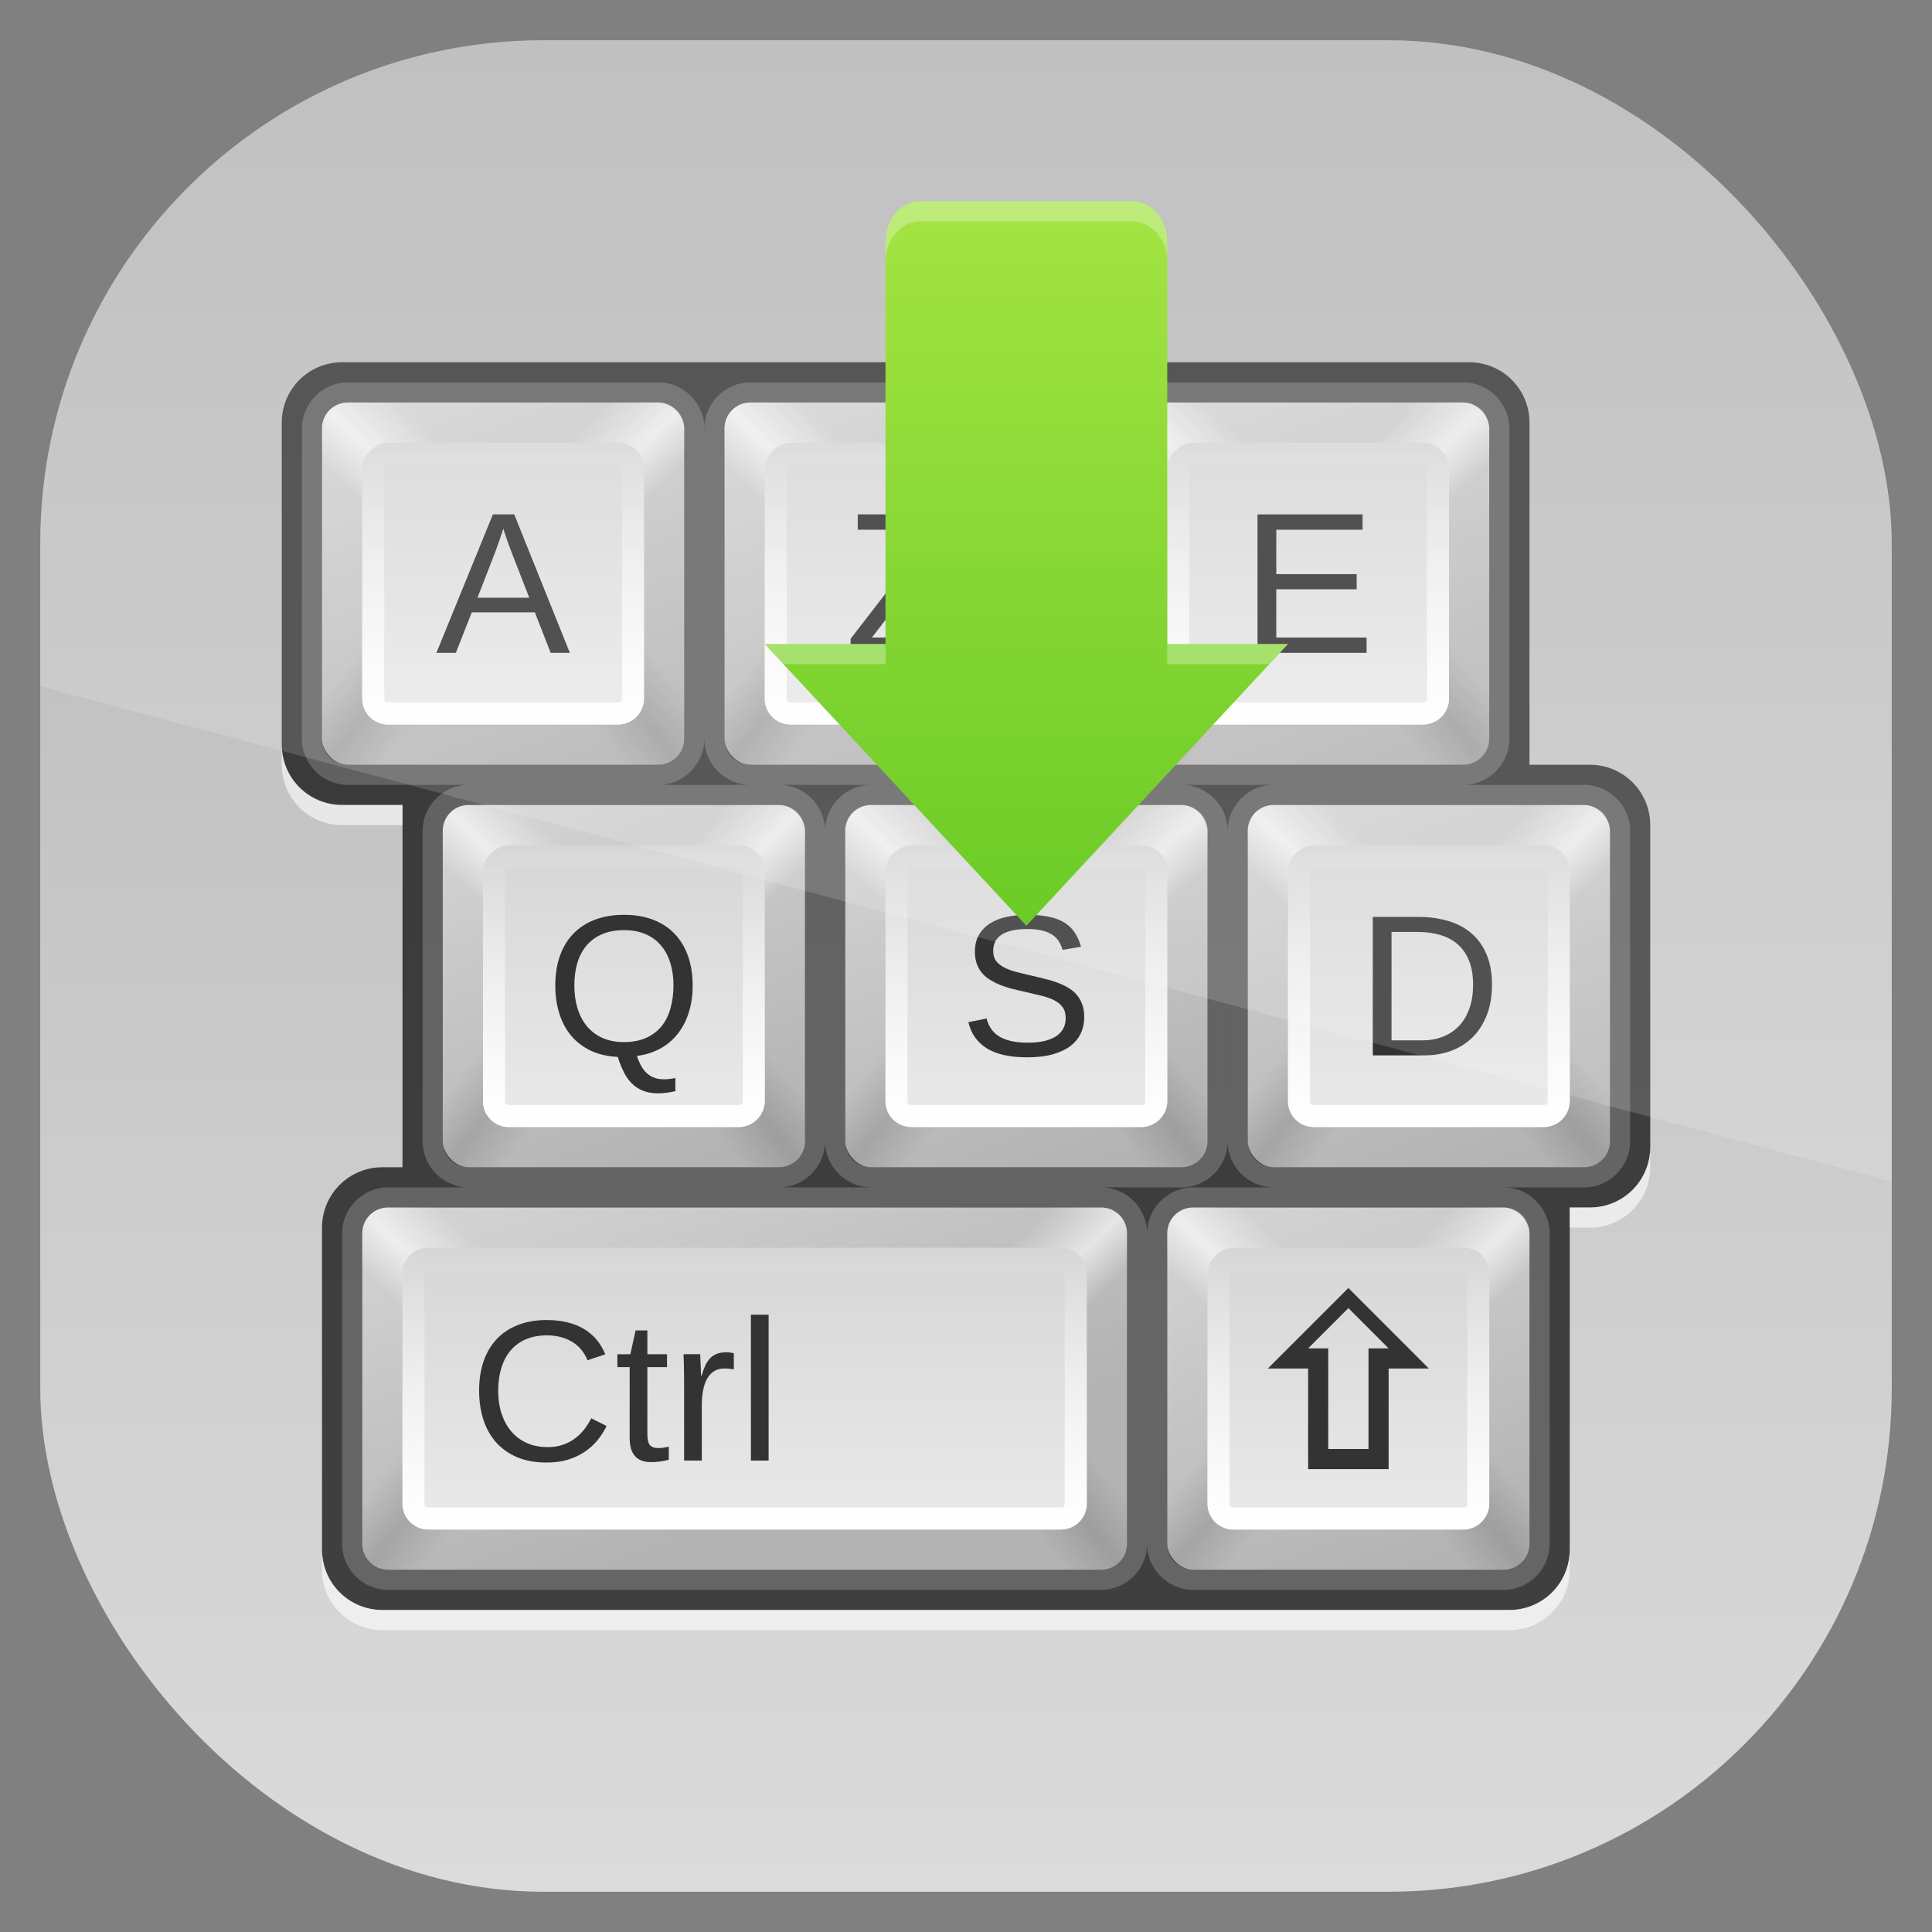 <?xml version="1.0" encoding="UTF-8" standalone="no"?>
<!-- Created with Inkscape (http://www.inkscape.org/) -->

<svg
   xmlns:dc="http://purl.org/dc/elements/1.1/"
   xmlns:cc="http://creativecommons.org/ns#"
   xmlns:rdf="http://www.w3.org/1999/02/22-rdf-syntax-ns#"
   xmlns:svg="http://www.w3.org/2000/svg"
   xmlns="http://www.w3.org/2000/svg"
   xmlns:xlink="http://www.w3.org/1999/xlink"
   xmlns:sodipodi="http://sodipodi.sourceforge.net/DTD/sodipodi-0.dtd"
   xmlns:inkscape="http://www.inkscape.org/namespaces/inkscape"
   width="96"
   height="96"
   id="svg11037"
   version="1.1"
   inkscape:version="0.48.3.1 r9886"
   sodipodi:docname="im-chooser.svg">
  <rect width="100%" height="100%" fill="#808080" stroke="none"/>
  <defs
     id="defs11039">
    <linearGradient
       y2="1046.1"
       x2="48"
       y1="962.622"
       x1="48"
       gradientTransform="matrix(1.15,0,0,1.15,-7.2,-150.653)"
       gradientUnits="userSpaceOnUse"
       id="linearGradient3886"
       xlink:href="#linearGradient3795"
       inkscape:collect="always" />
    <linearGradient
       id="linearGradient3795">
      <stop
         style="stop-color:#13a6fd;stop-opacity:1;"
         offset="0"
         id="stop3797" />
      <stop
         style="stop-color:#2975b6;stop-opacity:1;"
         offset="1"
         id="stop3799" />
    </linearGradient>
    <linearGradient
       y2="1046.1"
       x2="48"
       y1="962.622"
       x1="48"
       gradientTransform="matrix(1.15,0,0,1.15,-7.2,-150.653)"
       gradientUnits="userSpaceOnUse"
       id="linearGradient11642"
       xlink:href="#linearGradient3641"
       inkscape:collect="always" />
    <linearGradient
       x1="48"
       y1="90"
       x2="48"
       y2="5.988"
       id="linearGradient3617"
       xlink:href="#linearGradient3641"
       gradientUnits="userSpaceOnUse" />
    <linearGradient
       id="linearGradient3641">
      <stop
         id="stop3643"
         style="stop-color:#b4b4b4;stop-opacity:1"
         offset="0" />
      <stop
         id="stop3645"
         style="stop-color:#dcdcdc;stop-opacity:1"
         offset="1" />
    </linearGradient>
    <linearGradient
       x1="63.536"
       y1="90"
       x2="32.071"
       y2="6"
       id="linearGradient3875"
       xlink:href="#linearGradient3825"
       gradientUnits="userSpaceOnUse"
       gradientTransform="matrix(0.214,0,0,0.214,14.714,18.714)" />
    <linearGradient
       id="linearGradient3825">
      <stop
         id="stop3827"
         style="stop-color:#b3b3b3;stop-opacity:1"
         offset="0" />
      <stop
         id="stop3829"
         style="stop-color:#d2d2d2;stop-opacity:1"
         offset="1" />
    </linearGradient>
    <linearGradient
       x1="13.321"
       y1="48"
       x2="48"
       y2="84.286"
       id="linearGradient3872"
       xlink:href="#linearGradient3672"
       gradientUnits="userSpaceOnUse"
       gradientTransform="matrix(-0.214,0,0,-0.214,35.286,39.286)" />
    <linearGradient
       id="linearGradient3672">
      <stop
         id="stop3674"
         style="stop-color:#ffffff;stop-opacity:0"
         offset="0" />
      <stop
         id="stop3676"
         style="stop-color:#ffffff;stop-opacity:0"
         offset="0.3" />
      <stop
         id="stop3678"
         style="stop-color:#ffffff;stop-opacity:0.612"
         offset="0.5" />
      <stop
         id="stop3680"
         style="stop-color:#ffffff;stop-opacity:0"
         offset="0.753" />
      <stop
         id="stop3682"
         style="stop-color:#ffffff;stop-opacity:0"
         offset="1" />
    </linearGradient>
    <linearGradient
       x1="13.321"
       y1="48"
       x2="48"
       y2="84.286"
       id="linearGradient3868"
       xlink:href="#linearGradient3672"
       gradientUnits="userSpaceOnUse"
       gradientTransform="matrix(0.214,0,0,-0.214,14.714,39.286)" />
    <linearGradient
       id="linearGradient3341">
      <stop
         id="stop3343"
         style="stop-color:#ffffff;stop-opacity:0"
         offset="0" />
      <stop
         id="stop3345"
         style="stop-color:#ffffff;stop-opacity:0"
         offset="0.3" />
      <stop
         id="stop3347"
         style="stop-color:#ffffff;stop-opacity:0.612"
         offset="0.5" />
      <stop
         id="stop3349"
         style="stop-color:#ffffff;stop-opacity:0"
         offset="0.753" />
      <stop
         id="stop3351"
         style="stop-color:#ffffff;stop-opacity:0"
         offset="1" />
    </linearGradient>
    <linearGradient
       x1="6"
       y1="48"
       x2="48"
       y2="81.071"
       id="linearGradient3865"
       xlink:href="#linearGradient3650-2"
       gradientUnits="userSpaceOnUse"
       gradientTransform="matrix(0.214,0,0,0.214,14.714,18.714)" />
    <linearGradient
       id="linearGradient3650-2">
      <stop
         id="stop3652"
         style="stop-color:#000000;stop-opacity:0"
         offset="0" />
      <stop
         id="stop3660"
         style="stop-color:#000000;stop-opacity:0"
         offset="0.3" />
      <stop
         id="stop3658"
         style="stop-color:#000000;stop-opacity:0.118"
         offset="0.5" />
      <stop
         id="stop3662"
         style="stop-color:#000000;stop-opacity:0"
         offset="0.7" />
      <stop
         id="stop3654-5"
         style="stop-color:#000000;stop-opacity:0"
         offset="1" />
    </linearGradient>
    <linearGradient
       x1="6"
       y1="48"
       x2="48"
       y2="81.071"
       id="linearGradient3862"
       xlink:href="#linearGradient3650-2"
       gradientUnits="userSpaceOnUse"
       gradientTransform="matrix(-0.214,0,0,0.214,35.286,18.714)" />
    <linearGradient
       id="linearGradient3361">
      <stop
         id="stop3363"
         style="stop-color:#000000;stop-opacity:0"
         offset="0" />
      <stop
         id="stop3365"
         style="stop-color:#000000;stop-opacity:0"
         offset="0.3" />
      <stop
         id="stop3367"
         style="stop-color:#000000;stop-opacity:0.118"
         offset="0.5" />
      <stop
         id="stop3369"
         style="stop-color:#000000;stop-opacity:0"
         offset="0.7" />
      <stop
         id="stop3371"
         style="stop-color:#000000;stop-opacity:0"
         offset="1" />
    </linearGradient>
    <linearGradient
       x1="16"
       y1="46"
       x2="80"
       y2="46"
       id="linearGradient3882"
       xlink:href="#linearGradient3622"
       gradientUnits="userSpaceOnUse"
       gradientTransform="matrix(0.219,0,0,0.219,18.5,-35.062)" />
    <linearGradient
       id="linearGradient3622">
      <stop
         id="stop3624"
         style="stop-color:#d6d6d6;stop-opacity:1"
         offset="0" />
      <stop
         id="stop3626"
         style="stop-color:#eaeaea;stop-opacity:1"
         offset="1" />
    </linearGradient>
    <linearGradient
       x1="25"
       y1="36"
       x2="25"
       y2="21.964"
       id="linearGradient3900"
       xlink:href="#linearGradient3737-4"
       gradientUnits="userSpaceOnUse" />
    <linearGradient
       id="linearGradient3737-4">
      <stop
         id="stop3739-4"
         style="stop-color:#ffffff;stop-opacity:1"
         offset="0" />
      <stop
         id="stop3741-9"
         style="stop-color:#ffffff;stop-opacity:0"
         offset="1" />
    </linearGradient>
    <linearGradient
       x1="63.536"
       y1="90"
       x2="32.071"
       y2="6"
       id="linearGradient3987"
       xlink:href="#linearGradient3825"
       gradientUnits="userSpaceOnUse"
       gradientTransform="matrix(0.214,0,0,0.214,14.714,18.714)" />
    <linearGradient
       id="linearGradient3382">
      <stop
         id="stop3384"
         style="stop-color:#b3b3b3;stop-opacity:1"
         offset="0" />
      <stop
         id="stop3386"
         style="stop-color:#d2d2d2;stop-opacity:1"
         offset="1" />
    </linearGradient>
    <linearGradient
       x1="13.321"
       y1="48"
       x2="48"
       y2="84.286"
       id="linearGradient3989"
       xlink:href="#linearGradient3672"
       gradientUnits="userSpaceOnUse"
       gradientTransform="matrix(-0.214,0,0,-0.214,35.286,39.286)" />
    <linearGradient
       id="linearGradient3389">
      <stop
         id="stop3391"
         style="stop-color:#ffffff;stop-opacity:0"
         offset="0" />
      <stop
         id="stop3393"
         style="stop-color:#ffffff;stop-opacity:0"
         offset="0.3" />
      <stop
         id="stop3395"
         style="stop-color:#ffffff;stop-opacity:0.612"
         offset="0.5" />
      <stop
         id="stop3397"
         style="stop-color:#ffffff;stop-opacity:0"
         offset="0.753" />
      <stop
         id="stop3399"
         style="stop-color:#ffffff;stop-opacity:0"
         offset="1" />
    </linearGradient>
    <linearGradient
       x1="13.321"
       y1="48"
       x2="48"
       y2="84.286"
       id="linearGradient3991"
       xlink:href="#linearGradient3672"
       gradientUnits="userSpaceOnUse"
       gradientTransform="matrix(0.214,0,0,-0.214,14.714,39.286)" />
    <linearGradient
       id="linearGradient3402">
      <stop
         id="stop3404"
         style="stop-color:#ffffff;stop-opacity:0"
         offset="0" />
      <stop
         id="stop3406"
         style="stop-color:#ffffff;stop-opacity:0"
         offset="0.3" />
      <stop
         id="stop3408"
         style="stop-color:#ffffff;stop-opacity:0.612"
         offset="0.5" />
      <stop
         id="stop3410"
         style="stop-color:#ffffff;stop-opacity:0"
         offset="0.753" />
      <stop
         id="stop3412"
         style="stop-color:#ffffff;stop-opacity:0"
         offset="1" />
    </linearGradient>
    <linearGradient
       x1="6"
       y1="48"
       x2="48"
       y2="81.071"
       id="linearGradient3993"
       xlink:href="#linearGradient3650-2"
       gradientUnits="userSpaceOnUse"
       gradientTransform="matrix(0.214,0,0,0.214,14.714,18.714)" />
    <linearGradient
       id="linearGradient3415">
      <stop
         id="stop3417"
         style="stop-color:#000000;stop-opacity:0"
         offset="0" />
      <stop
         id="stop3419"
         style="stop-color:#000000;stop-opacity:0"
         offset="0.3" />
      <stop
         id="stop3421"
         style="stop-color:#000000;stop-opacity:0.118"
         offset="0.5" />
      <stop
         id="stop3423"
         style="stop-color:#000000;stop-opacity:0"
         offset="0.7" />
      <stop
         id="stop3425"
         style="stop-color:#000000;stop-opacity:0"
         offset="1" />
    </linearGradient>
    <linearGradient
       x1="6"
       y1="48"
       x2="48"
       y2="81.071"
       id="linearGradient3995"
       xlink:href="#linearGradient3650-2"
       gradientUnits="userSpaceOnUse"
       gradientTransform="matrix(-0.214,0,0,0.214,35.286,18.714)" />
    <linearGradient
       id="linearGradient3428">
      <stop
         id="stop3430"
         style="stop-color:#000000;stop-opacity:0"
         offset="0" />
      <stop
         id="stop3432"
         style="stop-color:#000000;stop-opacity:0"
         offset="0.3" />
      <stop
         id="stop3434"
         style="stop-color:#000000;stop-opacity:0.118"
         offset="0.5" />
      <stop
         id="stop3436"
         style="stop-color:#000000;stop-opacity:0"
         offset="0.7" />
      <stop
         id="stop3438"
         style="stop-color:#000000;stop-opacity:0"
         offset="1" />
    </linearGradient>
    <linearGradient
       x1="16"
       y1="46"
       x2="80"
       y2="46"
       id="linearGradient3997"
       xlink:href="#linearGradient3622"
       gradientUnits="userSpaceOnUse"
       gradientTransform="matrix(0.219,0,0,0.219,18.5,-35.062)" />
    <linearGradient
       id="linearGradient3441">
      <stop
         id="stop3443"
         style="stop-color:#d6d6d6;stop-opacity:1"
         offset="0" />
      <stop
         id="stop3445"
         style="stop-color:#eaeaea;stop-opacity:1"
         offset="1" />
    </linearGradient>
    <linearGradient
       x1="25"
       y1="36"
       x2="25"
       y2="21.964"
       id="linearGradient3999"
       xlink:href="#linearGradient3737-4"
       gradientUnits="userSpaceOnUse" />
    <linearGradient
       id="linearGradient3448">
      <stop
         id="stop3450"
         style="stop-color:#ffffff;stop-opacity:1"
         offset="0" />
      <stop
         id="stop3452"
         style="stop-color:#ffffff;stop-opacity:0"
         offset="1" />
    </linearGradient>
    <linearGradient
       x1="63.536"
       y1="90"
       x2="32.071"
       y2="6"
       id="linearGradient4019"
       xlink:href="#linearGradient3825"
       gradientUnits="userSpaceOnUse"
       gradientTransform="matrix(0.214,0,0,0.214,14.714,18.714)" />
    <linearGradient
       id="linearGradient3455">
      <stop
         id="stop3457"
         style="stop-color:#b3b3b3;stop-opacity:1"
         offset="0" />
      <stop
         id="stop3459"
         style="stop-color:#d2d2d2;stop-opacity:1"
         offset="1" />
    </linearGradient>
    <linearGradient
       x1="13.321"
       y1="48"
       x2="48"
       y2="84.286"
       id="linearGradient4021"
       xlink:href="#linearGradient3672"
       gradientUnits="userSpaceOnUse"
       gradientTransform="matrix(-0.214,0,0,-0.214,35.286,39.286)" />
    <linearGradient
       id="linearGradient3462">
      <stop
         id="stop3464"
         style="stop-color:#ffffff;stop-opacity:0"
         offset="0" />
      <stop
         id="stop3466"
         style="stop-color:#ffffff;stop-opacity:0"
         offset="0.3" />
      <stop
         id="stop3468"
         style="stop-color:#ffffff;stop-opacity:0.612"
         offset="0.5" />
      <stop
         id="stop3470"
         style="stop-color:#ffffff;stop-opacity:0"
         offset="0.753" />
      <stop
         id="stop3472"
         style="stop-color:#ffffff;stop-opacity:0"
         offset="1" />
    </linearGradient>
    <linearGradient
       x1="13.321"
       y1="48"
       x2="48"
       y2="84.286"
       id="linearGradient4023"
       xlink:href="#linearGradient3672"
       gradientUnits="userSpaceOnUse"
       gradientTransform="matrix(0.214,0,0,-0.214,14.714,39.286)" />
    <linearGradient
       id="linearGradient3475">
      <stop
         id="stop3477"
         style="stop-color:#ffffff;stop-opacity:0"
         offset="0" />
      <stop
         id="stop3479"
         style="stop-color:#ffffff;stop-opacity:0"
         offset="0.3" />
      <stop
         id="stop3481"
         style="stop-color:#ffffff;stop-opacity:0.612"
         offset="0.5" />
      <stop
         id="stop3483"
         style="stop-color:#ffffff;stop-opacity:0"
         offset="0.753" />
      <stop
         id="stop3485"
         style="stop-color:#ffffff;stop-opacity:0"
         offset="1" />
    </linearGradient>
    <linearGradient
       x1="6"
       y1="48"
       x2="48"
       y2="81.071"
       id="linearGradient4025"
       xlink:href="#linearGradient3650-2"
       gradientUnits="userSpaceOnUse"
       gradientTransform="matrix(0.214,0,0,0.214,14.714,18.714)" />
    <linearGradient
       id="linearGradient3488">
      <stop
         id="stop3490"
         style="stop-color:#000000;stop-opacity:0"
         offset="0" />
      <stop
         id="stop3492"
         style="stop-color:#000000;stop-opacity:0"
         offset="0.3" />
      <stop
         id="stop3494"
         style="stop-color:#000000;stop-opacity:0.118"
         offset="0.5" />
      <stop
         id="stop3496"
         style="stop-color:#000000;stop-opacity:0"
         offset="0.7" />
      <stop
         id="stop3498"
         style="stop-color:#000000;stop-opacity:0"
         offset="1" />
    </linearGradient>
    <linearGradient
       x1="6"
       y1="48"
       x2="48"
       y2="81.071"
       id="linearGradient4027"
       xlink:href="#linearGradient3650-2"
       gradientUnits="userSpaceOnUse"
       gradientTransform="matrix(-0.214,0,0,0.214,35.286,18.714)" />
    <linearGradient
       id="linearGradient3501">
      <stop
         id="stop3503"
         style="stop-color:#000000;stop-opacity:0"
         offset="0" />
      <stop
         id="stop3505"
         style="stop-color:#000000;stop-opacity:0"
         offset="0.3" />
      <stop
         id="stop3507"
         style="stop-color:#000000;stop-opacity:0.118"
         offset="0.5" />
      <stop
         id="stop3509"
         style="stop-color:#000000;stop-opacity:0"
         offset="0.7" />
      <stop
         id="stop3511"
         style="stop-color:#000000;stop-opacity:0"
         offset="1" />
    </linearGradient>
    <linearGradient
       x1="16"
       y1="46"
       x2="80"
       y2="46"
       id="linearGradient4029"
       xlink:href="#linearGradient3622"
       gradientUnits="userSpaceOnUse"
       gradientTransform="matrix(0.219,0,0,0.219,18.5,-35.062)" />
    <linearGradient
       id="linearGradient3514">
      <stop
         id="stop3516"
         style="stop-color:#d6d6d6;stop-opacity:1"
         offset="0" />
      <stop
         id="stop3518"
         style="stop-color:#eaeaea;stop-opacity:1"
         offset="1" />
    </linearGradient>
    <linearGradient
       x1="25"
       y1="36"
       x2="25"
       y2="21.964"
       id="linearGradient4031"
       xlink:href="#linearGradient3737-4"
       gradientUnits="userSpaceOnUse" />
    <linearGradient
       id="linearGradient3521">
      <stop
         id="stop3523"
         style="stop-color:#ffffff;stop-opacity:1"
         offset="0" />
      <stop
         id="stop3525"
         style="stop-color:#ffffff;stop-opacity:0"
         offset="1" />
    </linearGradient>
    <linearGradient
       x1="63.536"
       y1="90"
       x2="32.071"
       y2="6"
       id="linearGradient4087"
       xlink:href="#linearGradient3825"
       gradientUnits="userSpaceOnUse"
       gradientTransform="matrix(0.214,0,0,0.214,14.714,18.714)" />
    <linearGradient
       id="linearGradient3528">
      <stop
         id="stop3530"
         style="stop-color:#b3b3b3;stop-opacity:1"
         offset="0" />
      <stop
         id="stop3532"
         style="stop-color:#d2d2d2;stop-opacity:1"
         offset="1" />
    </linearGradient>
    <linearGradient
       x1="13.321"
       y1="48"
       x2="48"
       y2="84.286"
       id="linearGradient4089"
       xlink:href="#linearGradient3672"
       gradientUnits="userSpaceOnUse"
       gradientTransform="matrix(-0.214,0,0,-0.214,35.286,39.286)" />
    <linearGradient
       id="linearGradient3535">
      <stop
         id="stop3537"
         style="stop-color:#ffffff;stop-opacity:0"
         offset="0" />
      <stop
         id="stop3539"
         style="stop-color:#ffffff;stop-opacity:0"
         offset="0.3" />
      <stop
         id="stop3541"
         style="stop-color:#ffffff;stop-opacity:0.612"
         offset="0.5" />
      <stop
         id="stop3543"
         style="stop-color:#ffffff;stop-opacity:0"
         offset="0.753" />
      <stop
         id="stop3545"
         style="stop-color:#ffffff;stop-opacity:0"
         offset="1" />
    </linearGradient>
    <linearGradient
       x1="13.321"
       y1="48"
       x2="48"
       y2="84.286"
       id="linearGradient4091"
       xlink:href="#linearGradient3672"
       gradientUnits="userSpaceOnUse"
       gradientTransform="matrix(0.214,0,0,-0.214,14.714,39.286)" />
    <linearGradient
       id="linearGradient3548">
      <stop
         id="stop3550"
         style="stop-color:#ffffff;stop-opacity:0"
         offset="0" />
      <stop
         id="stop3552"
         style="stop-color:#ffffff;stop-opacity:0"
         offset="0.3" />
      <stop
         id="stop3554"
         style="stop-color:#ffffff;stop-opacity:0.612"
         offset="0.5" />
      <stop
         id="stop3556"
         style="stop-color:#ffffff;stop-opacity:0"
         offset="0.753" />
      <stop
         id="stop3558"
         style="stop-color:#ffffff;stop-opacity:0"
         offset="1" />
    </linearGradient>
    <linearGradient
       x1="6"
       y1="48"
       x2="48"
       y2="81.071"
       id="linearGradient4093"
       xlink:href="#linearGradient3650-2"
       gradientUnits="userSpaceOnUse"
       gradientTransform="matrix(0.214,0,0,0.214,14.714,18.714)" />
    <linearGradient
       id="linearGradient3561">
      <stop
         id="stop3563"
         style="stop-color:#000000;stop-opacity:0"
         offset="0" />
      <stop
         id="stop3565"
         style="stop-color:#000000;stop-opacity:0"
         offset="0.3" />
      <stop
         id="stop3567"
         style="stop-color:#000000;stop-opacity:0.118"
         offset="0.5" />
      <stop
         id="stop3569"
         style="stop-color:#000000;stop-opacity:0"
         offset="0.7" />
      <stop
         id="stop3571"
         style="stop-color:#000000;stop-opacity:0"
         offset="1" />
    </linearGradient>
    <linearGradient
       x1="6"
       y1="48"
       x2="48"
       y2="81.071"
       id="linearGradient4095"
       xlink:href="#linearGradient3650-2"
       gradientUnits="userSpaceOnUse"
       gradientTransform="matrix(-0.214,0,0,0.214,35.286,18.714)" />
    <linearGradient
       id="linearGradient3574">
      <stop
         id="stop3576"
         style="stop-color:#000000;stop-opacity:0"
         offset="0" />
      <stop
         id="stop3578"
         style="stop-color:#000000;stop-opacity:0"
         offset="0.3" />
      <stop
         id="stop3580"
         style="stop-color:#000000;stop-opacity:0.118"
         offset="0.5" />
      <stop
         id="stop3582"
         style="stop-color:#000000;stop-opacity:0"
         offset="0.7" />
      <stop
         id="stop3584"
         style="stop-color:#000000;stop-opacity:0"
         offset="1" />
    </linearGradient>
    <linearGradient
       x1="16"
       y1="46"
       x2="80"
       y2="46"
       id="linearGradient4097"
       xlink:href="#linearGradient3622"
       gradientUnits="userSpaceOnUse"
       gradientTransform="matrix(0.219,0,0,0.219,18.5,-35.062)" />
    <linearGradient
       id="linearGradient3587">
      <stop
         id="stop3589"
         style="stop-color:#d6d6d6;stop-opacity:1"
         offset="0" />
      <stop
         id="stop3591"
         style="stop-color:#eaeaea;stop-opacity:1"
         offset="1" />
    </linearGradient>
    <linearGradient
       x1="25"
       y1="36"
       x2="25"
       y2="21.964"
       id="linearGradient4099"
       xlink:href="#linearGradient3737-4"
       gradientUnits="userSpaceOnUse" />
    <linearGradient
       id="linearGradient3594">
      <stop
         id="stop3596"
         style="stop-color:#ffffff;stop-opacity:1"
         offset="0" />
      <stop
         id="stop3598"
         style="stop-color:#ffffff;stop-opacity:0"
         offset="1" />
    </linearGradient>
    <linearGradient
       x1="63.536"
       y1="90"
       x2="32.071"
       y2="6"
       id="linearGradient4101"
       xlink:href="#linearGradient3825"
       gradientUnits="userSpaceOnUse"
       gradientTransform="matrix(0.214,0,0,0.214,14.714,18.714)" />
    <linearGradient
       id="linearGradient3601">
      <stop
         id="stop3603"
         style="stop-color:#b3b3b3;stop-opacity:1"
         offset="0" />
      <stop
         id="stop3605"
         style="stop-color:#d2d2d2;stop-opacity:1"
         offset="1" />
    </linearGradient>
    <linearGradient
       x1="13.321"
       y1="48"
       x2="48"
       y2="84.286"
       id="linearGradient4103"
       xlink:href="#linearGradient3672"
       gradientUnits="userSpaceOnUse"
       gradientTransform="matrix(-0.214,0,0,-0.214,35.286,39.286)" />
    <linearGradient
       id="linearGradient3608">
      <stop
         id="stop3610"
         style="stop-color:#ffffff;stop-opacity:0"
         offset="0" />
      <stop
         id="stop3612"
         style="stop-color:#ffffff;stop-opacity:0"
         offset="0.3" />
      <stop
         id="stop3614"
         style="stop-color:#ffffff;stop-opacity:0.612"
         offset="0.5" />
      <stop
         id="stop3616"
         style="stop-color:#ffffff;stop-opacity:0"
         offset="0.753" />
      <stop
         id="stop3618"
         style="stop-color:#ffffff;stop-opacity:0"
         offset="1" />
    </linearGradient>
    <linearGradient
       x1="13.321"
       y1="48"
       x2="48"
       y2="84.286"
       id="linearGradient4105"
       xlink:href="#linearGradient3672"
       gradientUnits="userSpaceOnUse"
       gradientTransform="matrix(0.214,0,0,-0.214,14.714,39.286)" />
    <linearGradient
       id="linearGradient3621">
      <stop
         id="stop3623"
         style="stop-color:#ffffff;stop-opacity:0"
         offset="0" />
      <stop
         id="stop3625"
         style="stop-color:#ffffff;stop-opacity:0"
         offset="0.3" />
      <stop
         id="stop3627"
         style="stop-color:#ffffff;stop-opacity:0.612"
         offset="0.5" />
      <stop
         id="stop3629"
         style="stop-color:#ffffff;stop-opacity:0"
         offset="0.753" />
      <stop
         id="stop3631"
         style="stop-color:#ffffff;stop-opacity:0"
         offset="1" />
    </linearGradient>
    <linearGradient
       x1="6"
       y1="48"
       x2="48"
       y2="81.071"
       id="linearGradient4107"
       xlink:href="#linearGradient3650-2"
       gradientUnits="userSpaceOnUse"
       gradientTransform="matrix(0.214,0,0,0.214,14.714,18.714)" />
    <linearGradient
       id="linearGradient3634">
      <stop
         id="stop3636"
         style="stop-color:#000000;stop-opacity:0"
         offset="0" />
      <stop
         id="stop3638"
         style="stop-color:#000000;stop-opacity:0"
         offset="0.3" />
      <stop
         id="stop3640"
         style="stop-color:#000000;stop-opacity:0.118"
         offset="0.5" />
      <stop
         id="stop3642"
         style="stop-color:#000000;stop-opacity:0"
         offset="0.7" />
      <stop
         id="stop3644"
         style="stop-color:#000000;stop-opacity:0"
         offset="1" />
    </linearGradient>
    <linearGradient
       x1="6"
       y1="48"
       x2="48"
       y2="81.071"
       id="linearGradient4109"
       xlink:href="#linearGradient3650-2"
       gradientUnits="userSpaceOnUse"
       gradientTransform="matrix(-0.214,0,0,0.214,35.286,18.714)" />
    <linearGradient
       id="linearGradient3647">
      <stop
         id="stop3649"
         style="stop-color:#000000;stop-opacity:0"
         offset="0" />
      <stop
         id="stop3651"
         style="stop-color:#000000;stop-opacity:0"
         offset="0.3" />
      <stop
         id="stop3653"
         style="stop-color:#000000;stop-opacity:0.118"
         offset="0.5" />
      <stop
         id="stop3655"
         style="stop-color:#000000;stop-opacity:0"
         offset="0.7" />
      <stop
         id="stop3657"
         style="stop-color:#000000;stop-opacity:0"
         offset="1" />
    </linearGradient>
    <linearGradient
       x1="16"
       y1="46"
       x2="80"
       y2="46"
       id="linearGradient4111"
       xlink:href="#linearGradient3622"
       gradientUnits="userSpaceOnUse"
       gradientTransform="matrix(0.219,0,0,0.219,18.5,-35.062)" />
    <linearGradient
       id="linearGradient3660">
      <stop
         id="stop3663"
         style="stop-color:#d6d6d6;stop-opacity:1"
         offset="0" />
      <stop
         id="stop3665"
         style="stop-color:#eaeaea;stop-opacity:1"
         offset="1" />
    </linearGradient>
    <linearGradient
       x1="25"
       y1="36"
       x2="25"
       y2="21.964"
       id="linearGradient4113"
       xlink:href="#linearGradient3737-4"
       gradientUnits="userSpaceOnUse" />
    <linearGradient
       id="linearGradient3668">
      <stop
         id="stop3670"
         style="stop-color:#ffffff;stop-opacity:1"
         offset="0" />
      <stop
         id="stop3672"
         style="stop-color:#ffffff;stop-opacity:0"
         offset="1" />
    </linearGradient>
    <linearGradient
       x1="63.536"
       y1="90"
       x2="32.071"
       y2="6"
       id="linearGradient4115"
       xlink:href="#linearGradient3825"
       gradientUnits="userSpaceOnUse"
       gradientTransform="matrix(0.214,0,0,0.214,14.714,18.714)" />
    <linearGradient
       id="linearGradient3675">
      <stop
         id="stop3677"
         style="stop-color:#b3b3b3;stop-opacity:1"
         offset="0" />
      <stop
         id="stop3679"
         style="stop-color:#d2d2d2;stop-opacity:1"
         offset="1" />
    </linearGradient>
    <linearGradient
       x1="13.321"
       y1="48"
       x2="48"
       y2="84.286"
       id="linearGradient4117"
       xlink:href="#linearGradient3672"
       gradientUnits="userSpaceOnUse"
       gradientTransform="matrix(-0.214,0,0,-0.214,35.286,39.286)" />
    <linearGradient
       id="linearGradient3682">
      <stop
         id="stop3684"
         style="stop-color:#ffffff;stop-opacity:0"
         offset="0" />
      <stop
         id="stop3686"
         style="stop-color:#ffffff;stop-opacity:0"
         offset="0.3" />
      <stop
         id="stop3688"
         style="stop-color:#ffffff;stop-opacity:0.612"
         offset="0.5" />
      <stop
         id="stop3690"
         style="stop-color:#ffffff;stop-opacity:0"
         offset="0.753" />
      <stop
         id="stop3692"
         style="stop-color:#ffffff;stop-opacity:0"
         offset="1" />
    </linearGradient>
    <linearGradient
       x1="13.321"
       y1="48"
       x2="48"
       y2="84.286"
       id="linearGradient4119"
       xlink:href="#linearGradient3672"
       gradientUnits="userSpaceOnUse"
       gradientTransform="matrix(0.214,0,0,-0.214,14.714,39.286)" />
    <linearGradient
       id="linearGradient3695">
      <stop
         id="stop3697"
         style="stop-color:#ffffff;stop-opacity:0"
         offset="0" />
      <stop
         id="stop3699"
         style="stop-color:#ffffff;stop-opacity:0"
         offset="0.3" />
      <stop
         id="stop3701"
         style="stop-color:#ffffff;stop-opacity:0.612"
         offset="0.5" />
      <stop
         id="stop3703"
         style="stop-color:#ffffff;stop-opacity:0"
         offset="0.753" />
      <stop
         id="stop3705"
         style="stop-color:#ffffff;stop-opacity:0"
         offset="1" />
    </linearGradient>
    <linearGradient
       x1="6"
       y1="48"
       x2="48"
       y2="81.071"
       id="linearGradient4121"
       xlink:href="#linearGradient3650-2"
       gradientUnits="userSpaceOnUse"
       gradientTransform="matrix(0.214,0,0,0.214,14.714,18.714)" />
    <linearGradient
       id="linearGradient3708">
      <stop
         id="stop3710"
         style="stop-color:#000000;stop-opacity:0"
         offset="0" />
      <stop
         id="stop3712"
         style="stop-color:#000000;stop-opacity:0"
         offset="0.3" />
      <stop
         id="stop3714"
         style="stop-color:#000000;stop-opacity:0.118"
         offset="0.5" />
      <stop
         id="stop3716"
         style="stop-color:#000000;stop-opacity:0"
         offset="0.7" />
      <stop
         id="stop3718"
         style="stop-color:#000000;stop-opacity:0"
         offset="1" />
    </linearGradient>
    <linearGradient
       x1="6"
       y1="48"
       x2="48"
       y2="81.071"
       id="linearGradient4123"
       xlink:href="#linearGradient3650-2"
       gradientUnits="userSpaceOnUse"
       gradientTransform="matrix(-0.214,0,0,0.214,35.286,18.714)" />
    <linearGradient
       id="linearGradient3721">
      <stop
         id="stop3723"
         style="stop-color:#000000;stop-opacity:0"
         offset="0" />
      <stop
         id="stop3725"
         style="stop-color:#000000;stop-opacity:0"
         offset="0.3" />
      <stop
         id="stop3727"
         style="stop-color:#000000;stop-opacity:0.118"
         offset="0.5" />
      <stop
         id="stop3729"
         style="stop-color:#000000;stop-opacity:0"
         offset="0.7" />
      <stop
         id="stop3731"
         style="stop-color:#000000;stop-opacity:0"
         offset="1" />
    </linearGradient>
    <linearGradient
       x1="16"
       y1="46"
       x2="80"
       y2="46"
       id="linearGradient4125"
       xlink:href="#linearGradient3622"
       gradientUnits="userSpaceOnUse"
       gradientTransform="matrix(0.219,0,0,0.219,18.5,-35.062)" />
    <linearGradient
       id="linearGradient3734">
      <stop
         id="stop3736"
         style="stop-color:#d6d6d6;stop-opacity:1"
         offset="0" />
      <stop
         id="stop3738"
         style="stop-color:#eaeaea;stop-opacity:1"
         offset="1" />
    </linearGradient>
    <linearGradient
       x1="25"
       y1="36"
       x2="25"
       y2="21.964"
       id="linearGradient4127"
       xlink:href="#linearGradient3737-4"
       gradientUnits="userSpaceOnUse" />
    <linearGradient
       id="linearGradient3741">
      <stop
         id="stop3743"
         style="stop-color:#ffffff;stop-opacity:1"
         offset="0" />
      <stop
         id="stop3745"
         style="stop-color:#ffffff;stop-opacity:0"
         offset="1" />
    </linearGradient>
    <linearGradient
       x1="63.536"
       y1="90"
       x2="32.071"
       y2="6"
       id="linearGradient4147"
       xlink:href="#linearGradient3825"
       gradientUnits="userSpaceOnUse"
       gradientTransform="matrix(0.214,0,0,0.214,14.714,18.714)" />
    <linearGradient
       id="linearGradient3748">
      <stop
         id="stop3750"
         style="stop-color:#b3b3b3;stop-opacity:1"
         offset="0" />
      <stop
         id="stop3752"
         style="stop-color:#d2d2d2;stop-opacity:1"
         offset="1" />
    </linearGradient>
    <linearGradient
       x1="13.321"
       y1="48"
       x2="48"
       y2="84.286"
       id="linearGradient4149"
       xlink:href="#linearGradient3672"
       gradientUnits="userSpaceOnUse"
       gradientTransform="matrix(-0.214,0,0,-0.214,35.286,39.286)" />
    <linearGradient
       id="linearGradient3755">
      <stop
         id="stop3757"
         style="stop-color:#ffffff;stop-opacity:0"
         offset="0" />
      <stop
         id="stop3759"
         style="stop-color:#ffffff;stop-opacity:0"
         offset="0.3" />
      <stop
         id="stop3761"
         style="stop-color:#ffffff;stop-opacity:0.612"
         offset="0.5" />
      <stop
         id="stop3763"
         style="stop-color:#ffffff;stop-opacity:0"
         offset="0.753" />
      <stop
         id="stop3765"
         style="stop-color:#ffffff;stop-opacity:0"
         offset="1" />
    </linearGradient>
    <linearGradient
       x1="13.321"
       y1="48"
       x2="48"
       y2="84.286"
       id="linearGradient4151"
       xlink:href="#linearGradient3672"
       gradientUnits="userSpaceOnUse"
       gradientTransform="matrix(0.214,0,0,-0.214,14.714,39.286)" />
    <linearGradient
       id="linearGradient3768">
      <stop
         id="stop3770"
         style="stop-color:#ffffff;stop-opacity:0"
         offset="0" />
      <stop
         id="stop3772"
         style="stop-color:#ffffff;stop-opacity:0"
         offset="0.3" />
      <stop
         id="stop3774"
         style="stop-color:#ffffff;stop-opacity:0.612"
         offset="0.5" />
      <stop
         id="stop3776"
         style="stop-color:#ffffff;stop-opacity:0"
         offset="0.753" />
      <stop
         id="stop3778"
         style="stop-color:#ffffff;stop-opacity:0"
         offset="1" />
    </linearGradient>
    <linearGradient
       x1="6"
       y1="48"
       x2="48"
       y2="81.071"
       id="linearGradient4153"
       xlink:href="#linearGradient3650-2"
       gradientUnits="userSpaceOnUse"
       gradientTransform="matrix(0.214,0,0,0.214,14.714,18.714)" />
    <linearGradient
       id="linearGradient3781">
      <stop
         id="stop3783"
         style="stop-color:#000000;stop-opacity:0"
         offset="0" />
      <stop
         id="stop3785"
         style="stop-color:#000000;stop-opacity:0"
         offset="0.3" />
      <stop
         id="stop3787"
         style="stop-color:#000000;stop-opacity:0.118"
         offset="0.5" />
      <stop
         id="stop3789"
         style="stop-color:#000000;stop-opacity:0"
         offset="0.7" />
      <stop
         id="stop3791"
         style="stop-color:#000000;stop-opacity:0"
         offset="1" />
    </linearGradient>
    <linearGradient
       x1="6"
       y1="48"
       x2="48"
       y2="81.071"
       id="linearGradient4155"
       xlink:href="#linearGradient3650-2"
       gradientUnits="userSpaceOnUse"
       gradientTransform="matrix(-0.214,0,0,0.214,35.286,18.714)" />
    <linearGradient
       id="linearGradient3794">
      <stop
         id="stop3796"
         style="stop-color:#000000;stop-opacity:0"
         offset="0" />
      <stop
         id="stop3798"
         style="stop-color:#000000;stop-opacity:0"
         offset="0.3" />
      <stop
         id="stop3800"
         style="stop-color:#000000;stop-opacity:0.118"
         offset="0.5" />
      <stop
         id="stop3802"
         style="stop-color:#000000;stop-opacity:0"
         offset="0.7" />
      <stop
         id="stop3804"
         style="stop-color:#000000;stop-opacity:0"
         offset="1" />
    </linearGradient>
    <linearGradient
       x1="16"
       y1="46"
       x2="80"
       y2="46"
       id="linearGradient4157"
       xlink:href="#linearGradient3622"
       gradientUnits="userSpaceOnUse"
       gradientTransform="matrix(0.219,0,0,0.219,18.5,-35.062)" />
    <linearGradient
       id="linearGradient3807">
      <stop
         id="stop3809"
         style="stop-color:#d6d6d6;stop-opacity:1"
         offset="0" />
      <stop
         id="stop3811"
         style="stop-color:#eaeaea;stop-opacity:1"
         offset="1" />
    </linearGradient>
    <linearGradient
       x1="25"
       y1="36"
       x2="25"
       y2="21.964"
       id="linearGradient4159"
       xlink:href="#linearGradient3737-4"
       gradientUnits="userSpaceOnUse" />
    <linearGradient
       id="linearGradient3814">
      <stop
         id="stop3816"
         style="stop-color:#ffffff;stop-opacity:1"
         offset="0" />
      <stop
         id="stop3818"
         style="stop-color:#ffffff;stop-opacity:0"
         offset="1" />
    </linearGradient>
    <linearGradient
       x1="63.536"
       y1="90"
       x2="32.071"
       y2="6"
       id="linearGradient4213"
       xlink:href="#linearGradient3825"
       gradientUnits="userSpaceOnUse"
       gradientTransform="matrix(0.214,0,0,0.214,16.714,58.714)" />
    <linearGradient
       id="linearGradient3821">
      <stop
         id="stop3823"
         style="stop-color:#b3b3b3;stop-opacity:1"
         offset="0" />
      <stop
         id="stop3825"
         style="stop-color:#d2d2d2;stop-opacity:1"
         offset="1" />
    </linearGradient>
    <linearGradient
       x1="13.321"
       y1="48"
       x2="48"
       y2="84.286"
       id="linearGradient4210"
       xlink:href="#linearGradient3672"
       gradientUnits="userSpaceOnUse"
       gradientTransform="matrix(-0.214,0,0,-0.214,57.286,79.286)" />
    <linearGradient
       id="linearGradient3828">
      <stop
         id="stop3830"
         style="stop-color:#ffffff;stop-opacity:0"
         offset="0" />
      <stop
         id="stop3832"
         style="stop-color:#ffffff;stop-opacity:0"
         offset="0.3" />
      <stop
         id="stop3834"
         style="stop-color:#ffffff;stop-opacity:0.612"
         offset="0.5" />
      <stop
         id="stop3836"
         style="stop-color:#ffffff;stop-opacity:0"
         offset="0.753" />
      <stop
         id="stop3838"
         style="stop-color:#ffffff;stop-opacity:0"
         offset="1" />
    </linearGradient>
    <linearGradient
       x1="13.321"
       y1="48"
       x2="48"
       y2="84.286"
       id="linearGradient4207"
       xlink:href="#linearGradient3672"
       gradientUnits="userSpaceOnUse"
       gradientTransform="matrix(0.214,0,0,-0.214,16.714,79.286)" />
    <linearGradient
       id="linearGradient3841">
      <stop
         id="stop3843"
         style="stop-color:#ffffff;stop-opacity:0"
         offset="0" />
      <stop
         id="stop3845"
         style="stop-color:#ffffff;stop-opacity:0"
         offset="0.3" />
      <stop
         id="stop3847"
         style="stop-color:#ffffff;stop-opacity:0.612"
         offset="0.5" />
      <stop
         id="stop3849"
         style="stop-color:#ffffff;stop-opacity:0"
         offset="0.753" />
      <stop
         id="stop3851"
         style="stop-color:#ffffff;stop-opacity:0"
         offset="1" />
    </linearGradient>
    <linearGradient
       x1="6"
       y1="48"
       x2="48"
       y2="81.071"
       id="linearGradient4204"
       xlink:href="#linearGradient3650-2"
       gradientUnits="userSpaceOnUse"
       gradientTransform="matrix(0.214,0,0,0.214,16.714,58.714)" />
    <linearGradient
       id="linearGradient3854">
      <stop
         id="stop3856"
         style="stop-color:#000000;stop-opacity:0"
         offset="0" />
      <stop
         id="stop3858"
         style="stop-color:#000000;stop-opacity:0"
         offset="0.3" />
      <stop
         id="stop3860"
         style="stop-color:#000000;stop-opacity:0.118"
         offset="0.5" />
      <stop
         id="stop3862"
         style="stop-color:#000000;stop-opacity:0"
         offset="0.7" />
      <stop
         id="stop3864"
         style="stop-color:#000000;stop-opacity:0"
         offset="1" />
    </linearGradient>
    <linearGradient
       x1="6"
       y1="48"
       x2="48"
       y2="81.071"
       id="linearGradient4201"
       xlink:href="#linearGradient3650-2"
       gradientUnits="userSpaceOnUse"
       gradientTransform="matrix(-0.214,0,0,0.214,57.286,58.714)" />
    <linearGradient
       id="linearGradient3867">
      <stop
         id="stop3869"
         style="stop-color:#000000;stop-opacity:0"
         offset="0" />
      <stop
         id="stop3871"
         style="stop-color:#000000;stop-opacity:0"
         offset="0.3" />
      <stop
         id="stop3873"
         style="stop-color:#000000;stop-opacity:0.118"
         offset="0.5" />
      <stop
         id="stop3875"
         style="stop-color:#000000;stop-opacity:0"
         offset="0.7" />
      <stop
         id="stop3877"
         style="stop-color:#000000;stop-opacity:0"
         offset="1" />
    </linearGradient>
    <linearGradient
       x1="16"
       y1="46"
       x2="80"
       y2="46"
       id="linearGradient4198"
       xlink:href="#linearGradient3622"
       gradientUnits="userSpaceOnUse"
       gradientTransform="matrix(0.219,0,0,0.219,58.5,-37.062)" />
    <linearGradient
       id="linearGradient3880">
      <stop
         id="stop3882"
         style="stop-color:#d6d6d6;stop-opacity:1"
         offset="0" />
      <stop
         id="stop3884"
         style="stop-color:#eaeaea;stop-opacity:1"
         offset="1" />
    </linearGradient>
    <linearGradient
       x1="25"
       y1="36"
       x2="25"
       y2="21.964"
       id="linearGradient4195"
       xlink:href="#linearGradient3737-4"
       gradientUnits="userSpaceOnUse"
       gradientTransform="translate(2,40)" />
    <linearGradient
       id="linearGradient3887">
      <stop
         id="stop3889"
         style="stop-color:#ffffff;stop-opacity:1"
         offset="0" />
      <stop
         id="stop3891"
         style="stop-color:#ffffff;stop-opacity:0"
         offset="1" />
    </linearGradient>
    <linearGradient
       x1="72"
       y1="50"
       x2="72"
       y2="14"
       id="linearGradient3947"
       xlink:href="#linearGradient3941"
       gradientUnits="userSpaceOnUse"
       gradientTransform="translate(-20,-4)" />
    <linearGradient
       id="linearGradient3941">
      <stop
         id="stop3943"
         style="stop-color:#51c200;stop-opacity:1"
         offset="0" />
      <stop
         id="stop3945"
         style="stop-color:#94df22;stop-opacity:1"
         offset="1" />
    </linearGradient>
    <clipPath
       clipPathUnits="userSpaceOnUse"
       id="clipPath3009">
      <path
         id="path3011"
         d="m -2,956.362 -96,0 0,33.562 96,25.687 0,-59.25 z"
         style="opacity:0.15;fill:#ffffff;fill-opacity:1;stroke:none"
         inkscape:connector-curvature="0" />
    </clipPath>
  </defs>
  <sodipodi:namedview
     id="base"
     pagecolor="#ffffff"
     bordercolor="#666666"
     borderopacity="1.0"
     inkscape:pageopacity="0.0"
     inkscape:pageshadow="2"
     inkscape:zoom="3.959798"
     inkscape:cx="33.538031"
     inkscape:cy="59.964634"
     inkscape:document-units="px"
     inkscape:current-layer="layer1"
     showgrid="false"
     inkscape:window-width="1280"
     inkscape:window-height="750"
     inkscape:window-x="0"
     inkscape:window-y="22"
     inkscape:window-maximized="1"
     showguides="true"
     inkscape:guide-bbox="true">
    <sodipodi:guide
       orientation="0,1"
       position="-24.749,0"
       id="guide11064" />
    <sodipodi:guide
       orientation="0,1"
       position="-23.234,96"
       id="guide11066" />
    <sodipodi:guide
       orientation="1,0"
       position="0,54.801"
       id="guide11068" />
    <sodipodi:guide
       orientation="1,0"
       position="96,51.013"
       id="guide11070" />
    <sodipodi:guide
       orientation="0,1"
       position="-18.94,48"
       id="guide11072" />
    <sodipodi:guide
       orientation="1,0"
       position="48,79.297"
       id="guide11074" />
    <sodipodi:guide
       orientation="1,0"
       position="2,75.509"
       id="guide11076" />
    <sodipodi:guide
       orientation="0,1"
       position="-77.277,2"
       id="guide11078" />
    <sodipodi:guide
       orientation="1,0"
       position="94,77.782"
       id="guide11080" />
    <sodipodi:guide
       orientation="0,1"
       position="-65.912,94"
       id="guide11082" />
  </sodipodi:namedview>
  <g
     inkscape:label="Layer 1"
     inkscape:groupmode="layer"
     id="layer1"
     transform="translate(0,-956.362)">
    <rect
       x="2"
       y="958.362"
       width="92"
       height="92"
       style="fill:url(#linearGradient11642);fill-opacity:1.0"
       id="rect3867"
       rx="25"
       ry="25" />
    <g
       transform="translate(0,956.362)"
       id="g3222">
      <g
         style="display:inline"
         id="layer3">
        <path
           style="opacity:0.7;color:#000000;fill:#000000;fill-opacity:1;fill-rule:nonzero;stroke:none;stroke-width:1;marker:none;visibility:visible;display:inline;overflow:visible;enable-background:accumulate"
           id="rect3914"
           inkscape:connector-curvature="0"
           d="m 17,18 c -1.662,0 -3,1.338 -3,3 l 0,16 c 0,1.662 1.338,3 3,3 l 3,0 0,1 0,1 0,15 0,1 -1,0 c -1.662,0 -3,1.338 -3,3 l 0,16 c 0,1.662 1.338,3 3,3 l 56,0 c 1.662,0 3,-1.338 3,-3 l 0,-16 0,-1 1,0 c 1.662,0 3,-1.338 3,-3 l 0,-16 c 0,-1.662 -1.338,-3 -3,-3 l -3,0 0,-1 0,-1 0,-15 c 0,-1.662 -1.338,-3 -3,-3 l -56,0 z" />
        <g
           id="g3959">
          <rect
             style="fill:url(#linearGradient3875);fill-opacity:1;fill-rule:nonzero;stroke:none"
             id="rect2419-0"
             y="20"
             x="16"
             ry="1.286"
             rx="1.286"
             height="18"
             width="18" />
          <path
             style="fill:url(#linearGradient3872);fill-opacity:1;fill-rule:nonzero;stroke:none"
             id="path3684"
             inkscape:connector-curvature="0"
             d="m 34,29 0,-7.714 C 34,20.573 33.427,20 32.714,20 L 25,20 l 0,9 9,0 z" />
          <path
             style="fill:url(#linearGradient3868);fill-opacity:1;fill-rule:nonzero;stroke:none"
             id="path3668"
             inkscape:connector-curvature="0"
             d="m 16,29 0,-7.714 C 16,20.573 16.573,20 17.286,20 L 25,20 l 0,9 -9,0 z" />
          <path
             style="fill:url(#linearGradient3865);fill-opacity:1;fill-rule:nonzero;stroke:none"
             id="rect3643"
             inkscape:connector-curvature="0"
             d="m 16,29 0,7.714 C 16,37.427 16.573,38 17.286,38 L 25,38 l 0,-9 -9,0 z" />
          <path
             style="fill:url(#linearGradient3862);fill-opacity:1;fill-rule:nonzero;stroke:none"
             id="path3664"
             inkscape:connector-curvature="0"
             d="m 34,29 0,7.714 C 34,37.427 33.427,38 32.714,38 L 25,38 l 0,-9 9,0 z" />
          <rect
             style="fill:url(#linearGradient3882);fill-opacity:1;fill-rule:nonzero;stroke:none"
             id="rect3877"
             transform="matrix(0,1,-1,0,0,0)"
             y="-32"
             x="22"
             ry="1.273"
             rx="1.273"
             height="14"
             width="14" />
          <path
             style="fill:url(#linearGradient3900);fill-opacity:1;fill-rule:nonzero;stroke:none"
             id="rect3886"
             inkscape:connector-curvature="0"
             d="M 19.281,22 C 18.576,22 18,22.576 18,23.281 l 0,11.438 C 18,35.424 18.576,36 19.281,36 l 11.438,0 C 31.424,36 32,35.424 32,34.719 l 0,-11.438 C 32,22.576 31.424,22 30.719,22 l -11.438,0 z m 0,1.094 11.438,0 c 0.116,0 0.188,0.071 0.188,0.188 l 0,11.438 c 0,0.116 -0.071,0.188 -0.188,0.188 l -11.438,0 c -0.116,0 -0.188,-0.071 -0.188,-0.188 l 0,-11.438 c 0,-0.116 0.071,-0.188 0.188,-0.188 z" />
          <path
             style="opacity:0.2;fill:#ffffff;fill-opacity:1;fill-rule:nonzero;stroke:none"
             id="path3915"
             inkscape:connector-curvature="0"
             d="M 17.281,19 C 16.036,19 15,20.036 15,21.281 l 0,15.438 C 15,37.964 16.036,39 17.281,39 l 15.438,0 C 33.964,39 35,37.964 35,36.719 l 0,-15.438 C 35,20.036 33.964,19 32.719,19 l -15.438,0 z m 0,1 15.438,0 C 33.431,20 34,20.569 34,21.281 l 0,15.438 C 34,37.431 33.431,38 32.719,38 l -15.438,0 C 16.569,38 16,37.431 16,36.719 l 0,-15.438 C 16,20.569 16.569,20 17.281,20 z" />
        </g>
        <g
           id="g3969"
           transform="translate(20,0)">
          <rect
             style="fill:url(#linearGradient3987);fill-opacity:1;fill-rule:nonzero;stroke:none"
             id="rect3971"
             y="20"
             x="16"
             ry="1.286"
             rx="1.286"
             height="18"
             width="18" />
          <path
             style="fill:url(#linearGradient3989);fill-opacity:1;fill-rule:nonzero;stroke:none"
             id="path3973"
             inkscape:connector-curvature="0"
             d="m 34,29 0,-7.714 C 34,20.573 33.427,20 32.714,20 L 25,20 l 0,9 9,0 z" />
          <path
             style="fill:url(#linearGradient3991);fill-opacity:1;fill-rule:nonzero;stroke:none"
             id="path3975"
             inkscape:connector-curvature="0"
             d="m 16,29 0,-7.714 C 16,20.573 16.573,20 17.286,20 L 25,20 l 0,9 -9,0 z" />
          <path
             style="fill:url(#linearGradient3993);fill-opacity:1;fill-rule:nonzero;stroke:none"
             id="path3977"
             inkscape:connector-curvature="0"
             d="m 16,29 0,7.714 C 16,37.427 16.573,38 17.286,38 L 25,38 l 0,-9 -9,0 z" />
          <path
             style="fill:url(#linearGradient3995);fill-opacity:1;fill-rule:nonzero;stroke:none"
             id="path3979"
             inkscape:connector-curvature="0"
             d="m 34,29 0,7.714 C 34,37.427 33.427,38 32.714,38 L 25,38 l 0,-9 9,0 z" />
          <rect
             style="fill:url(#linearGradient3997);fill-opacity:1;fill-rule:nonzero;stroke:none"
             id="rect3981"
             transform="matrix(0,1,-1,0,0,0)"
             y="-32"
             x="22"
             ry="1.273"
             rx="1.273"
             height="14"
             width="14" />
          <path
             style="fill:url(#linearGradient3999);fill-opacity:1;fill-rule:nonzero;stroke:none"
             id="path3983"
             inkscape:connector-curvature="0"
             d="M 19.281,22 C 18.576,22 18,22.576 18,23.281 l 0,11.438 C 18,35.424 18.576,36 19.281,36 l 11.438,0 C 31.424,36 32,35.424 32,34.719 l 0,-11.438 C 32,22.576 31.424,22 30.719,22 l -11.438,0 z m 0,1.094 11.438,0 c 0.116,0 0.188,0.071 0.188,0.188 l 0,11.438 c 0,0.116 -0.071,0.188 -0.188,0.188 l -11.438,0 c -0.116,0 -0.188,-0.071 -0.188,-0.188 l 0,-11.438 c 0,-0.116 0.071,-0.188 0.188,-0.188 z" />
          <path
             style="opacity:0.2;fill:#ffffff;fill-opacity:1;fill-rule:nonzero;stroke:none"
             id="path3985"
             inkscape:connector-curvature="0"
             d="M 17.281,19 C 16.036,19 15,20.036 15,21.281 l 0,15.438 C 15,37.964 16.036,39 17.281,39 l 15.438,0 C 33.964,39 35,37.964 35,36.719 l 0,-15.438 C 35,20.036 33.964,19 32.719,19 l -15.438,0 z m 0,1 15.438,0 C 33.431,20 34,20.569 34,21.281 l 0,15.438 C 34,37.431 33.431,38 32.719,38 l -15.438,0 C 16.569,38 16,37.431 16,36.719 l 0,-15.438 C 16,20.569 16.569,20 17.281,20 z" />
        </g>
        <g
           id="g4001"
           transform="translate(40,0)">
          <rect
             style="fill:url(#linearGradient4019);fill-opacity:1;fill-rule:nonzero;stroke:none"
             id="rect4003"
             y="20"
             x="16"
             ry="1.286"
             rx="1.286"
             height="18"
             width="18" />
          <path
             style="fill:url(#linearGradient4021);fill-opacity:1;fill-rule:nonzero;stroke:none"
             id="path4005"
             inkscape:connector-curvature="0"
             d="m 34,29 0,-7.714 C 34,20.573 33.427,20 32.714,20 L 25,20 l 0,9 9,0 z" />
          <path
             style="fill:url(#linearGradient4023);fill-opacity:1;fill-rule:nonzero;stroke:none"
             id="path4007"
             inkscape:connector-curvature="0"
             d="m 16,29 0,-7.714 C 16,20.573 16.573,20 17.286,20 L 25,20 l 0,9 -9,0 z" />
          <path
             style="fill:url(#linearGradient4025);fill-opacity:1;fill-rule:nonzero;stroke:none"
             id="path4009"
             inkscape:connector-curvature="0"
             d="m 16,29 0,7.714 C 16,37.427 16.573,38 17.286,38 L 25,38 l 0,-9 -9,0 z" />
          <path
             style="fill:url(#linearGradient4027);fill-opacity:1;fill-rule:nonzero;stroke:none"
             id="path4011"
             inkscape:connector-curvature="0"
             d="m 34,29 0,7.714 C 34,37.427 33.427,38 32.714,38 L 25,38 l 0,-9 9,0 z" />
          <rect
             style="fill:url(#linearGradient4029);fill-opacity:1;fill-rule:nonzero;stroke:none"
             id="rect4013"
             transform="matrix(0,1,-1,0,0,0)"
             y="-32"
             x="22"
             ry="1.273"
             rx="1.273"
             height="14"
             width="14" />
          <path
             style="fill:url(#linearGradient4031);fill-opacity:1;fill-rule:nonzero;stroke:none"
             id="path4015"
             inkscape:connector-curvature="0"
             d="M 19.281,22 C 18.576,22 18,22.576 18,23.281 l 0,11.438 C 18,35.424 18.576,36 19.281,36 l 11.438,0 C 31.424,36 32,35.424 32,34.719 l 0,-11.438 C 32,22.576 31.424,22 30.719,22 l -11.438,0 z m 0,1.094 11.438,0 c 0.116,0 0.188,0.071 0.188,0.188 l 0,11.438 c 0,0.116 -0.071,0.188 -0.188,0.188 l -11.438,0 c -0.116,0 -0.188,-0.071 -0.188,-0.188 l 0,-11.438 c 0,-0.116 0.071,-0.188 0.188,-0.188 z" />
          <path
             style="opacity:0.2;fill:#ffffff;fill-opacity:1;fill-rule:nonzero;stroke:none"
             id="path4017"
             inkscape:connector-curvature="0"
             d="M 17.281,19 C 16.036,19 15,20.036 15,21.281 l 0,15.438 C 15,37.964 16.036,39 17.281,39 l 15.438,0 C 33.964,39 35,37.964 35,36.719 l 0,-15.438 C 35,20.036 33.964,19 32.719,19 l -15.438,0 z m 0,1 15.438,0 C 33.431,20 34,20.569 34,21.281 l 0,15.438 C 34,37.431 33.431,38 32.719,38 l -15.438,0 C 16.569,38 16,37.431 16,36.719 l 0,-15.438 C 16,20.569 16.569,20 17.281,20 z" />
        </g>
        <g
           id="g4033"
           transform="translate(6,20)">
          <rect
             style="fill:url(#linearGradient4087);fill-opacity:1;fill-rule:nonzero;stroke:none"
             id="rect4035"
             y="20"
             x="16"
             ry="1.286"
             rx="1.286"
             height="18"
             width="18" />
          <path
             style="fill:url(#linearGradient4089);fill-opacity:1;fill-rule:nonzero;stroke:none"
             id="path4037"
             inkscape:connector-curvature="0"
             d="m 34,29 0,-7.714 C 34,20.573 33.427,20 32.714,20 L 25,20 l 0,9 9,0 z" />
          <path
             style="fill:url(#linearGradient4091);fill-opacity:1;fill-rule:nonzero;stroke:none"
             id="path4039"
             inkscape:connector-curvature="0"
             d="m 16,29 0,-7.714 C 16,20.573 16.573,20 17.286,20 L 25,20 l 0,9 -9,0 z" />
          <path
             style="fill:url(#linearGradient4093);fill-opacity:1;fill-rule:nonzero;stroke:none"
             id="path4041"
             inkscape:connector-curvature="0"
             d="m 16,29 0,7.714 C 16,37.427 16.573,38 17.286,38 L 25,38 l 0,-9 -9,0 z" />
          <path
             style="fill:url(#linearGradient4095);fill-opacity:1;fill-rule:nonzero;stroke:none"
             id="path4043"
             inkscape:connector-curvature="0"
             d="m 34,29 0,7.714 C 34,37.427 33.427,38 32.714,38 L 25,38 l 0,-9 9,0 z" />
          <rect
             style="fill:url(#linearGradient4097);fill-opacity:1;fill-rule:nonzero;stroke:none"
             id="rect4045"
             transform="matrix(0,1,-1,0,0,0)"
             y="-32"
             x="22"
             ry="1.273"
             rx="1.273"
             height="14"
             width="14" />
          <path
             style="fill:url(#linearGradient4099);fill-opacity:1;fill-rule:nonzero;stroke:none"
             id="path4047"
             inkscape:connector-curvature="0"
             d="M 19.281,22 C 18.576,22 18,22.576 18,23.281 l 0,11.438 C 18,35.424 18.576,36 19.281,36 l 11.438,0 C 31.424,36 32,35.424 32,34.719 l 0,-11.438 C 32,22.576 31.424,22 30.719,22 l -11.438,0 z m 0,1.094 11.438,0 c 0.116,0 0.188,0.071 0.188,0.188 l 0,11.438 c 0,0.116 -0.071,0.188 -0.188,0.188 l -11.438,0 c -0.116,0 -0.188,-0.071 -0.188,-0.188 l 0,-11.438 c 0,-0.116 0.071,-0.188 0.188,-0.188 z" />
          <path
             style="opacity:0.2;fill:#ffffff;fill-opacity:1;fill-rule:nonzero;stroke:none"
             id="path4049"
             inkscape:connector-curvature="0"
             d="M 17.281,19 C 16.036,19 15,20.036 15,21.281 l 0,15.438 C 15,37.964 16.036,39 17.281,39 l 15.438,0 C 33.964,39 35,37.964 35,36.719 l 0,-15.438 C 35,20.036 33.964,19 32.719,19 l -15.438,0 z m 0,1 15.438,0 C 33.431,20 34,20.569 34,21.281 l 0,15.438 C 34,37.431 33.431,38 32.719,38 l -15.438,0 C 16.569,38 16,37.431 16,36.719 l 0,-15.438 C 16,20.569 16.569,20 17.281,20 z" />
        </g>
        <g
           id="g4051"
           transform="translate(26,20)">
          <rect
             style="fill:url(#linearGradient4101);fill-opacity:1;fill-rule:nonzero;stroke:none"
             id="rect4053"
             y="20"
             x="16"
             ry="1.286"
             rx="1.286"
             height="18"
             width="18" />
          <path
             style="fill:url(#linearGradient4103);fill-opacity:1;fill-rule:nonzero;stroke:none"
             id="path4055"
             inkscape:connector-curvature="0"
             d="m 34,29 0,-7.714 C 34,20.573 33.427,20 32.714,20 L 25,20 l 0,9 9,0 z" />
          <path
             style="fill:url(#linearGradient4105);fill-opacity:1;fill-rule:nonzero;stroke:none"
             id="path4057"
             inkscape:connector-curvature="0"
             d="m 16,29 0,-7.714 C 16,20.573 16.573,20 17.286,20 L 25,20 l 0,9 -9,0 z" />
          <path
             style="fill:url(#linearGradient4107);fill-opacity:1;fill-rule:nonzero;stroke:none"
             id="path4059"
             inkscape:connector-curvature="0"
             d="m 16,29 0,7.714 C 16,37.427 16.573,38 17.286,38 L 25,38 l 0,-9 -9,0 z" />
          <path
             style="fill:url(#linearGradient4109);fill-opacity:1;fill-rule:nonzero;stroke:none"
             id="path4061"
             inkscape:connector-curvature="0"
             d="m 34,29 0,7.714 C 34,37.427 33.427,38 32.714,38 L 25,38 l 0,-9 9,0 z" />
          <rect
             style="fill:url(#linearGradient4111);fill-opacity:1;fill-rule:nonzero;stroke:none"
             id="rect4063"
             transform="matrix(0,1,-1,0,0,0)"
             y="-32"
             x="22"
             ry="1.273"
             rx="1.273"
             height="14"
             width="14" />
          <path
             style="fill:url(#linearGradient4113);fill-opacity:1;fill-rule:nonzero;stroke:none"
             id="path4065"
             inkscape:connector-curvature="0"
             d="M 19.281,22 C 18.576,22 18,22.576 18,23.281 l 0,11.438 C 18,35.424 18.576,36 19.281,36 l 11.438,0 C 31.424,36 32,35.424 32,34.719 l 0,-11.438 C 32,22.576 31.424,22 30.719,22 l -11.438,0 z m 0,1.094 11.438,0 c 0.116,0 0.188,0.071 0.188,0.188 l 0,11.438 c 0,0.116 -0.071,0.188 -0.188,0.188 l -11.438,0 c -0.116,0 -0.188,-0.071 -0.188,-0.188 l 0,-11.438 c 0,-0.116 0.071,-0.188 0.188,-0.188 z" />
          <path
             style="opacity:0.2;fill:#ffffff;fill-opacity:1;fill-rule:nonzero;stroke:none"
             id="path4067"
             inkscape:connector-curvature="0"
             d="M 17.281,19 C 16.036,19 15,20.036 15,21.281 l 0,15.438 C 15,37.964 16.036,39 17.281,39 l 15.438,0 C 33.964,39 35,37.964 35,36.719 l 0,-15.438 C 35,20.036 33.964,19 32.719,19 l -15.438,0 z m 0,1 15.438,0 C 33.431,20 34,20.569 34,21.281 l 0,15.438 C 34,37.431 33.431,38 32.719,38 l -15.438,0 C 16.569,38 16,37.431 16,36.719 l 0,-15.438 C 16,20.569 16.569,20 17.281,20 z" />
        </g>
        <g
           id="g4069"
           transform="translate(46,20)">
          <rect
             style="fill:url(#linearGradient4115);fill-opacity:1;fill-rule:nonzero;stroke:none"
             id="rect4071"
             y="20"
             x="16"
             ry="1.286"
             rx="1.286"
             height="18"
             width="18" />
          <path
             style="fill:url(#linearGradient4117);fill-opacity:1;fill-rule:nonzero;stroke:none"
             id="path4073"
             inkscape:connector-curvature="0"
             d="m 34,29 0,-7.714 C 34,20.573 33.427,20 32.714,20 L 25,20 l 0,9 9,0 z" />
          <path
             style="fill:url(#linearGradient4119);fill-opacity:1;fill-rule:nonzero;stroke:none"
             id="path4075"
             inkscape:connector-curvature="0"
             d="m 16,29 0,-7.714 C 16,20.573 16.573,20 17.286,20 L 25,20 l 0,9 -9,0 z" />
          <path
             style="fill:url(#linearGradient4121);fill-opacity:1;fill-rule:nonzero;stroke:none"
             id="path4077"
             inkscape:connector-curvature="0"
             d="m 16,29 0,7.714 C 16,37.427 16.573,38 17.286,38 L 25,38 l 0,-9 -9,0 z" />
          <path
             style="fill:url(#linearGradient4123);fill-opacity:1;fill-rule:nonzero;stroke:none"
             id="path4079"
             inkscape:connector-curvature="0"
             d="m 34,29 0,7.714 C 34,37.427 33.427,38 32.714,38 L 25,38 l 0,-9 9,0 z" />
          <rect
             style="fill:url(#linearGradient4125);fill-opacity:1;fill-rule:nonzero;stroke:none"
             id="rect4081"
             transform="matrix(0,1,-1,0,0,0)"
             y="-32"
             x="22"
             ry="1.273"
             rx="1.273"
             height="14"
             width="14" />
          <path
             style="fill:url(#linearGradient4127);fill-opacity:1;fill-rule:nonzero;stroke:none"
             id="path4083"
             inkscape:connector-curvature="0"
             d="M 19.281,22 C 18.576,22 18,22.576 18,23.281 l 0,11.438 C 18,35.424 18.576,36 19.281,36 l 11.438,0 C 31.424,36 32,35.424 32,34.719 l 0,-11.438 C 32,22.576 31.424,22 30.719,22 l -11.438,0 z m 0,1.094 11.438,0 c 0.116,0 0.188,0.071 0.188,0.188 l 0,11.438 c 0,0.116 -0.071,0.188 -0.188,0.188 l -11.438,0 c -0.116,0 -0.188,-0.071 -0.188,-0.188 l 0,-11.438 c 0,-0.116 0.071,-0.188 0.188,-0.188 z" />
          <path
             style="opacity:0.2;fill:#ffffff;fill-opacity:1;fill-rule:nonzero;stroke:none"
             id="path4085"
             inkscape:connector-curvature="0"
             d="M 17.281,19 C 16.036,19 15,20.036 15,21.281 l 0,15.438 C 15,37.964 16.036,39 17.281,39 l 15.438,0 C 33.964,39 35,37.964 35,36.719 l 0,-15.438 C 35,20.036 33.964,19 32.719,19 l -15.438,0 z m 0,1 15.438,0 C 33.431,20 34,20.569 34,21.281 l 0,15.438 C 34,37.431 33.431,38 32.719,38 l -15.438,0 C 16.569,38 16,37.431 16,36.719 l 0,-15.438 C 16,20.569 16.569,20 17.281,20 z" />
        </g>
        <g
           id="g4129"
           transform="translate(42,40)">
          <rect
             style="fill:url(#linearGradient4147);fill-opacity:1;fill-rule:nonzero;stroke:none"
             id="rect4131"
             y="20"
             x="16"
             ry="1.286"
             rx="1.286"
             height="18"
             width="18" />
          <path
             style="fill:url(#linearGradient4149);fill-opacity:1;fill-rule:nonzero;stroke:none"
             id="path4133"
             inkscape:connector-curvature="0"
             d="m 34,29 0,-7.714 C 34,20.573 33.427,20 32.714,20 L 25,20 l 0,9 9,0 z" />
          <path
             style="fill:url(#linearGradient4151);fill-opacity:1;fill-rule:nonzero;stroke:none"
             id="path4135"
             inkscape:connector-curvature="0"
             d="m 16,29 0,-7.714 C 16,20.573 16.573,20 17.286,20 L 25,20 l 0,9 -9,0 z" />
          <path
             style="fill:url(#linearGradient4153);fill-opacity:1;fill-rule:nonzero;stroke:none"
             id="path4137"
             inkscape:connector-curvature="0"
             d="m 16,29 0,7.714 C 16,37.427 16.573,38 17.286,38 L 25,38 l 0,-9 -9,0 z" />
          <path
             style="fill:url(#linearGradient4155);fill-opacity:1;fill-rule:nonzero;stroke:none"
             id="path4139"
             inkscape:connector-curvature="0"
             d="m 34,29 0,7.714 C 34,37.427 33.427,38 32.714,38 L 25,38 l 0,-9 9,0 z" />
          <rect
             style="fill:url(#linearGradient4157);fill-opacity:1;fill-rule:nonzero;stroke:none"
             id="rect4141"
             transform="matrix(0,1,-1,0,0,0)"
             y="-32"
             x="22"
             ry="1.273"
             rx="1.273"
             height="14"
             width="14" />
          <path
             style="fill:url(#linearGradient4159);fill-opacity:1;fill-rule:nonzero;stroke:none"
             id="path4143"
             inkscape:connector-curvature="0"
             d="M 19.281,22 C 18.576,22 18,22.576 18,23.281 l 0,11.438 C 18,35.424 18.576,36 19.281,36 l 11.438,0 C 31.424,36 32,35.424 32,34.719 l 0,-11.438 C 32,22.576 31.424,22 30.719,22 l -11.438,0 z m 0,1.094 11.438,0 c 0.116,0 0.188,0.071 0.188,0.188 l 0,11.438 c 0,0.116 -0.071,0.188 -0.188,0.188 l -11.438,0 c -0.116,0 -0.188,-0.071 -0.188,-0.188 l 0,-11.438 c 0,-0.116 0.071,-0.188 0.188,-0.188 z" />
          <path
             style="opacity:0.2;fill:#ffffff;fill-opacity:1;fill-rule:nonzero;stroke:none"
             id="path4145"
             inkscape:connector-curvature="0"
             d="M 17.281,19 C 16.036,19 15,20.036 15,21.281 l 0,15.438 C 15,37.964 16.036,39 17.281,39 l 15.438,0 C 33.964,39 35,37.964 35,36.719 l 0,-15.438 C 35,20.036 33.964,19 32.719,19 l -15.438,0 z m 0,1 15.438,0 C 33.431,20 34,20.569 34,21.281 l 0,15.438 C 34,37.431 33.431,38 32.719,38 l -15.438,0 C 16.569,38 16,37.431 16,36.719 l 0,-15.438 C 16,20.569 16.569,20 17.281,20 z" />
        </g>
        <path
           style="fill:url(#linearGradient4213);fill-opacity:1;fill-rule:nonzero;stroke:none"
           id="rect4163"
           inkscape:connector-curvature="0"
           d="m 19.286,60 35.429,0 C 55.427,60 56,60.573 56,61.286 l 0,15.429 C 56,77.427 55.427,78 54.714,78 L 19.286,78 C 18.573,78 18,77.427 18,76.714 L 18,61.286 C 18,60.573 18.573,60 19.286,60 z" />
        <path
           style="fill:url(#linearGradient4210);fill-opacity:1;fill-rule:nonzero;stroke:none"
           id="path4165"
           inkscape:connector-curvature="0"
           d="m 56,69 0,-7.714 C 56,60.573 55.427,60 54.714,60 L 47,60 l 0,9 9,0 z" />
        <path
           style="fill:url(#linearGradient4207);fill-opacity:1;fill-rule:nonzero;stroke:none"
           id="path4167"
           inkscape:connector-curvature="0"
           d="m 18,69 0,-7.714 C 18,60.573 18.573,60 19.286,60 L 27,60 l 0,9 -9,0 z" />
        <path
           style="fill:url(#linearGradient4204);fill-opacity:1;fill-rule:nonzero;stroke:none"
           id="path4169"
           inkscape:connector-curvature="0"
           d="m 18,69 0,7.714 C 18,77.427 18.573,78 19.286,78 L 27,78 l 0,-9 -9,0 z" />
        <path
           style="fill:url(#linearGradient4201);fill-opacity:1;fill-rule:nonzero;stroke:none"
           id="path4171"
           inkscape:connector-curvature="0"
           d="m 56,69 0,7.714 C 56,77.427 55.427,78 54.714,78 L 47,78 l 0,-9 9,0 z" />
        <path
           style="fill:url(#linearGradient4198);fill-opacity:1;fill-rule:nonzero;stroke:none"
           id="rect4173"
           transform="matrix(0,1,-1,0,0,0)"
           inkscape:connector-curvature="0"
           d="m 63.273,-54 11.455,0 C 75.432,-54 76,-53.432 76,-52.727 l 0,31.455 C 76,-20.568 75.432,-20 74.727,-20 l -11.455,0 C 62.568,-20 62,-20.568 62,-21.273 l 0,-31.455 C 62,-53.432 62.568,-54 63.273,-54 z" />
        <path
           style="fill:url(#linearGradient4195);fill-opacity:1;fill-rule:nonzero;stroke:none"
           id="path4175"
           inkscape:connector-curvature="0"
           d="M 21.281,62 C 20.576,62 20,62.576 20,63.281 l 0,11.438 C 20,75.424 20.576,76 21.281,76 l 31.438,0 C 53.424,76 54,75.424 54,74.719 l 0,-11.438 C 54,62.576 53.424,62 52.719,62 l -31.438,0 z m 0,1.094 31.438,0 c 0.116,0 0.188,0.071 0.188,0.188 l 0,11.438 c 0,0.116 -0.071,0.188 -0.188,0.188 l -31.438,0 c -0.116,0 -0.188,-0.071 -0.188,-0.188 l 0,-11.438 c 0,-0.116 0.071,-0.188 0.188,-0.188 z" />
        <path
           style="opacity:0.2;fill:#ffffff;fill-opacity:1;fill-rule:nonzero;stroke:none"
           id="path4177"
           inkscape:connector-curvature="0"
           d="M 19.281,59 C 18.036,59 17,60.036 17,61.281 l 0,15.438 C 17,77.964 18.036,79 19.281,79 l 35.438,0 C 55.964,79 57,77.964 57,76.719 l 0,-15.438 C 57,60.036 55.964,59 54.719,59 l -35.438,0 z m 0,1 35.438,0 C 55.431,60 56,60.569 56,61.281 l 0,15.438 C 56,77.431 55.431,78 54.719,78 l -35.438,0 C 18.569,78 18,77.431 18,76.719 l 0,-15.438 C 18,60.569 18.569,60 19.281,60 z" />
        <path
           style="opacity:0.6;color:#000000;fill:#ffffff;fill-opacity:1;fill-rule:nonzero;stroke:none;stroke-width:1;marker:none;visibility:visible;display:inline;overflow:visible;enable-background:accumulate"
           id="path4227"
           inkscape:connector-curvature="0"
           d="m 14,37 0,1 c 0,1.662 1.338,3 3,3 l 3,0 0,-1 -3,0 c -1.662,0 -3,-1.338 -3,-3 z m 68,20 c 0,1.662 -1.338,3 -3,3 l -1,0 0,1 1,0 c 1.662,0 3,-1.338 3,-3 l 0,-1 z m -66,20 0,1 c 0,1.662 1.338,3 3,3 l 56,0 c 1.662,0 3,-1.338 3,-3 l 0,-1 c 0,1.662 -1.338,3 -3,3 l -56,0 c -1.662,0 -3,-1.338 -3,-3 z" />
        <g
           style="font-size:10px;font-style:normal;font-variant:normal;font-weight:normal;font-stretch:normal;text-align:center;line-height:125%;writing-mode:lr-tb;text-anchor:middle;fill:#333333;fill-opacity:1;stroke:none;font-family:Liberation Sans;-inkscape-font-specification:Liberation Sans"
           id="text4232">
          <path
             id="path4316"
             inkscape:connector-curvature="0"
             d="m 27.363,32.44 -0.786,-2.012 -3.135,0 -0.791,2.012 -0.967,0 2.808,-6.88 1.06,0 2.764,6.88 -0.952,0 m -1.948,-5.01 c -0.052,-0.13 -0.103,-0.262 -0.151,-0.396 -0.046,-0.133 -0.086,-0.254 -0.122,-0.361 -0.036,-0.111 -0.067,-0.202 -0.093,-0.273 -0.023,-0.075 -0.036,-0.12 -0.039,-0.137 -0.006,0.016 -0.021,0.062 -0.044,0.137 -0.023,0.075 -0.054,0.168 -0.093,0.278 -0.036,0.111 -0.078,0.233 -0.127,0.366 -0.046,0.133 -0.093,0.265 -0.142,0.396 l -0.879,2.261 2.573,0 -0.884,-2.271" />
        </g>
        <g
           style="font-size:10px;font-style:normal;font-variant:normal;font-weight:normal;font-stretch:normal;text-align:start;line-height:125%;writing-mode:lr-tb;text-anchor:start;fill:#333333;fill-opacity:1;stroke:none;font-family:Liberation Sans;-inkscape-font-specification:Liberation Sans"
           id="text4236">
          <path
             id="path4292"
             inkscape:connector-curvature="0"
             d="m 27.167,66.354 c -0.391,6e-6 -0.737,0.065 -1.04,0.195 -0.299,0.13 -0.552,0.316 -0.757,0.557 -0.202,0.241 -0.355,0.531 -0.459,0.869 -0.104,0.339 -0.156,0.715 -0.156,1.128 -2e-6,0.413 0.055,0.793 0.166,1.138 0.114,0.342 0.275,0.636 0.483,0.884 0.212,0.247 0.469,0.439 0.771,0.576 0.306,0.137 0.649,0.205 1.03,0.205 0.267,1e-6 0.509,-0.034 0.728,-0.103 0.221,-0.072 0.42,-0.171 0.596,-0.298 0.179,-0.127 0.339,-0.277 0.479,-0.449 0.14,-0.176 0.264,-0.369 0.371,-0.581 l 0.762,0.381 c -0.124,0.257 -0.277,0.496 -0.459,0.718 -0.182,0.221 -0.397,0.413 -0.645,0.576 -0.244,0.163 -0.522,0.291 -0.835,0.386 -0.309,0.091 -0.656,0.137 -1.04,0.137 -0.557,0 -1.045,-0.088 -1.465,-0.264 -0.417,-0.179 -0.767,-0.426 -1.05,-0.742 -0.28,-0.319 -0.49,-0.697 -0.63,-1.133 -0.14,-0.436 -0.21,-0.913 -0.21,-1.431 0,-0.537 0.073,-1.022 0.22,-1.455 0.15,-0.433 0.366,-0.801 0.649,-1.104 0.286,-0.306 0.638,-0.54 1.055,-0.703 0.417,-0.166 0.892,-0.249 1.426,-0.249 0.732,7e-6 1.344,0.143 1.836,0.43 0.492,0.286 0.853,0.711 1.084,1.274 l -0.884,0.293 c -0.065,-0.163 -0.153,-0.317 -0.264,-0.464 -0.111,-0.15 -0.249,-0.282 -0.415,-0.396 -0.166,-0.114 -0.361,-0.205 -0.586,-0.273 -0.221,-0.068 -0.475,-0.103 -0.762,-0.103" />
          <path
             id="path4294"
             inkscape:connector-curvature="0"
             d="m 33.231,72.535 c -0.133,0.036 -0.27,0.063 -0.41,0.083 -0.137,0.023 -0.296,0.034 -0.479,0.034 -0.703,0 -1.055,-0.399 -1.055,-1.196 l 0,-3.525 -0.61,0 0,-0.64 0.645,0 0.259,-1.182 0.586,0 0,1.182 0.977,0 0,0.64 -0.977,0 0,3.335 c -10e-7,0.254 0.041,0.433 0.122,0.537 0.085,0.101 0.229,0.151 0.435,0.151 0.085,0 0.166,-0.006 0.244,-0.02 0.081,-0.013 0.169,-0.029 0.264,-0.049 l 0,0.649" />
          <path
             id="path4296"
             inkscape:connector-curvature="0"
             d="m 33.993,72.574 0,-4.053 c -10e-7,-0.111 -0.002,-0.223 -0.005,-0.337 0,-0.117 -0.002,-0.229 -0.005,-0.337 -0.003,-0.107 -0.006,-0.208 -0.01,-0.303 -0.003,-0.094 -0.006,-0.179 -0.01,-0.254 l 0.83,0 c 0.003,0.075 0.006,0.161 0.01,0.259 0.006,0.094 0.011,0.192 0.015,0.293 0.006,0.101 0.01,0.199 0.01,0.293 0.003,0.091 0.005,0.169 0.005,0.234 l 0.02,0 c 0.062,-0.202 0.127,-0.376 0.195,-0.522 0.072,-0.15 0.155,-0.272 0.249,-0.366 0.094,-0.098 0.207,-0.169 0.337,-0.215 0.13,-0.049 0.288,-0.073 0.474,-0.073 0.072,6e-6 0.14,0.006 0.205,0.02 0.065,0.01 0.116,0.02 0.151,0.029 l 0,0.806 c -0.059,-0.016 -0.127,-0.028 -0.205,-0.034 -0.078,-0.01 -0.166,-0.015 -0.264,-0.015 -0.202,5e-6 -0.374,0.046 -0.518,0.137 -0.14,0.091 -0.256,0.218 -0.347,0.381 -0.088,0.16 -0.153,0.352 -0.195,0.576 -0.042,0.221 -0.063,0.464 -0.063,0.728 l 0,2.754 -0.879,0" />
          <path
             id="path4298"
             inkscape:connector-curvature="0"
             d="m 37.313,72.574 0,-7.246 0.879,0 0,7.246 -0.879,0" />
        </g>
        <g
           style="font-size:10px;font-style:normal;font-variant:normal;font-weight:normal;font-stretch:normal;text-align:center;line-height:125%;writing-mode:lr-tb;text-anchor:middle;fill:#333333;fill-opacity:1;stroke:none;font-family:Liberation Sans;-inkscape-font-specification:Liberation Sans"
           id="text4254">
          <path
             id="path4313"
             inkscape:connector-curvature="0"
             d="m 47.744,32.44 -5.479,0 0,-0.698 4.189,-5.42 -3.833,0 0,-0.762 4.893,0 0,0.679 -4.189,5.439 4.419,0 0,0.762" />
        </g>
        <g
           style="font-size:10px;font-style:normal;font-variant:normal;font-weight:normal;font-stretch:normal;text-align:center;line-height:125%;writing-mode:lr-tb;text-anchor:middle;fill:#333333;fill-opacity:1;stroke:none;font-family:Liberation Sans;-inkscape-font-specification:Liberation Sans"
           id="text4258">
          <path
             id="path4310"
             inkscape:connector-curvature="0"
             d="m 62.485,32.44 0,-6.88 5.22,0 0,0.762 -4.287,0 0,2.207 3.994,0 0,0.752 -3.994,0 0,2.397 4.487,0 0,0.762 -5.42,0" />
        </g>
        <g
           style="font-size:10px;font-style:normal;font-variant:normal;font-weight:normal;font-stretch:normal;text-align:center;line-height:125%;writing-mode:lr-tb;text-anchor:middle;fill:#333333;fill-opacity:1;stroke:none;font-family:Liberation Sans;-inkscape-font-specification:Liberation Sans"
           id="text4262">
          <path
             id="path4307"
             inkscape:connector-curvature="0"
             d="m 34.418,48.968 c -8e-6,0.485 -0.063,0.929 -0.19,1.333 -0.124,0.4 -0.304,0.752 -0.542,1.055 -0.234,0.303 -0.524,0.55 -0.869,0.742 -0.342,0.189 -0.731,0.312 -1.167,0.371 0.068,0.208 0.145,0.386 0.229,0.532 0.088,0.146 0.187,0.265 0.298,0.356 0.111,0.094 0.233,0.163 0.366,0.205 0.137,0.046 0.288,0.068 0.454,0.068 0.091,-2e-6 0.189,-0.006 0.293,-0.02 0.104,-0.013 0.194,-0.028 0.269,-0.044 l 0,0.654 c -0.124,0.029 -0.26,0.054 -0.41,0.073 -0.146,0.023 -0.299,0.034 -0.459,0.034 -0.28,-2e-6 -0.524,-0.042 -0.732,-0.127 C 31.749,54.121 31.565,54.002 31.405,53.846 31.249,53.693 31.114,53.504 31,53.28 c -0.114,-0.225 -0.215,-0.479 -0.303,-0.762 -0.514,-0.026 -0.967,-0.132 -1.357,-0.317 -0.387,-0.189 -0.711,-0.439 -0.972,-0.752 -0.257,-0.316 -0.451,-0.684 -0.581,-1.104 -0.13,-0.423 -0.195,-0.882 -0.195,-1.377 -1e-6,-0.537 0.075,-1.022 0.225,-1.455 0.15,-0.433 0.369,-0.801 0.659,-1.104 0.29,-0.306 0.646,-0.54 1.069,-0.703 0.426,-0.166 0.915,-0.249 1.465,-0.249 0.547,7e-6 1.032,0.083 1.455,0.249 0.426,0.166 0.783,0.402 1.069,0.708 0.29,0.306 0.509,0.675 0.659,1.108 0.15,0.433 0.225,0.915 0.225,1.445 m -0.952,0 c -6e-6,-0.413 -0.054,-0.789 -0.161,-1.128 -0.104,-0.339 -0.26,-0.628 -0.469,-0.869 -0.205,-0.241 -0.461,-0.426 -0.767,-0.557 -0.306,-0.13 -0.659,-0.195 -1.06,-0.195 -0.41,7e-6 -0.77,0.065 -1.079,0.195 -0.309,0.13 -0.568,0.316 -0.776,0.557 -0.205,0.241 -0.36,0.531 -0.464,0.869 -0.101,0.339 -0.151,0.715 -0.151,1.128 -1e-6,0.413 0.052,0.793 0.156,1.138 0.107,0.342 0.264,0.638 0.469,0.889 0.208,0.247 0.465,0.441 0.771,0.581 0.309,0.137 0.664,0.205 1.064,0.205 0.43,0 0.799,-0.07 1.108,-0.21 0.312,-0.14 0.568,-0.334 0.767,-0.581 0.202,-0.251 0.35,-0.549 0.444,-0.894 0.098,-0.345 0.146,-0.721 0.146,-1.128" />
        </g>
        <g
           style="font-size:10px;font-style:normal;font-variant:normal;font-weight:normal;font-stretch:normal;text-align:center;line-height:125%;writing-mode:lr-tb;text-anchor:middle;fill:#333333;fill-opacity:1;stroke:none;font-family:Liberation Sans;-inkscape-font-specification:Liberation Sans"
           id="text4266">
          <path
             id="path4304"
             inkscape:connector-curvature="0"
             d="m 53.876,50.541 c -7e-6,0.29 -0.057,0.557 -0.171,0.801 -0.111,0.244 -0.283,0.456 -0.518,0.635 -0.234,0.176 -0.531,0.314 -0.889,0.415 -0.355,0.098 -0.776,0.146 -1.265,0.146 -0.856,0 -1.523,-0.15 -2.002,-0.449 C 48.554,51.789 48.249,51.356 48.119,50.79 l 0.903,-0.181 c 0.046,0.179 0.116,0.342 0.21,0.488 0.094,0.146 0.221,0.273 0.381,0.381 0.163,0.104 0.363,0.186 0.601,0.244 0.238,0.059 0.522,0.088 0.854,0.088 0.277,0 0.531,-0.023 0.762,-0.068 0.231,-0.049 0.43,-0.122 0.596,-0.22 0.166,-0.098 0.295,-0.223 0.386,-0.376 0.094,-0.156 0.142,-0.342 0.142,-0.557 -5e-6,-0.225 -0.052,-0.407 -0.156,-0.547 -0.101,-0.14 -0.244,-0.256 -0.43,-0.347 -0.186,-0.091 -0.407,-0.168 -0.664,-0.229 -0.257,-0.062 -0.542,-0.129 -0.854,-0.2 -0.192,-0.042 -0.386,-0.088 -0.581,-0.137 -0.192,-0.052 -0.378,-0.112 -0.557,-0.181 -0.176,-0.072 -0.342,-0.155 -0.498,-0.249 -0.156,-0.094 -0.291,-0.207 -0.405,-0.337 -0.114,-0.133 -0.203,-0.286 -0.269,-0.459 -0.065,-0.176 -0.098,-0.378 -0.098,-0.605 -10e-7,-0.326 0.065,-0.604 0.195,-0.835 0.133,-0.234 0.317,-0.426 0.552,-0.576 0.234,-0.15 0.511,-0.259 0.83,-0.327 0.319,-0.068 0.664,-0.103 1.035,-0.103 0.426,7e-6 0.791,0.034 1.094,0.103 0.303,0.065 0.558,0.164 0.767,0.298 0.208,0.133 0.374,0.299 0.498,0.498 0.127,0.195 0.228,0.423 0.303,0.684 l -0.918,0.161 c -0.046,-0.166 -0.112,-0.314 -0.2,-0.444 -0.085,-0.13 -0.197,-0.239 -0.337,-0.327 -0.14,-0.088 -0.311,-0.155 -0.513,-0.2 -0.199,-0.046 -0.433,-0.068 -0.703,-0.068 -0.319,6e-6 -0.588,0.029 -0.806,0.088 -0.215,0.055 -0.389,0.132 -0.522,0.229 -0.13,0.098 -0.225,0.213 -0.283,0.347 -0.055,0.13 -0.083,0.272 -0.083,0.425 -1e-6,0.205 0.05,0.374 0.151,0.508 0.104,0.13 0.244,0.239 0.42,0.327 0.176,0.088 0.379,0.161 0.61,0.22 0.231,0.059 0.477,0.117 0.737,0.176 0.212,0.049 0.422,0.099 0.63,0.151 0.212,0.049 0.413,0.109 0.605,0.181 0.192,0.068 0.371,0.15 0.537,0.244 0.169,0.094 0.316,0.21 0.439,0.347 0.124,0.137 0.22,0.298 0.288,0.483 0.072,0.186 0.107,0.404 0.107,0.654" />
        </g>
        <g
           style="font-size:10px;font-style:normal;font-variant:normal;font-weight:normal;font-stretch:normal;text-align:center;line-height:125%;writing-mode:lr-tb;text-anchor:middle;fill:#333333;fill-opacity:1;stroke:none;font-family:Liberation Sans;-inkscape-font-specification:Liberation Sans"
           id="text4270">
          <path
             id="path4301"
             inkscape:connector-curvature="0"
             d="m 74.135,48.929 c -7e-6,0.573 -0.086,1.079 -0.259,1.519 -0.173,0.436 -0.409,0.802 -0.708,1.099 -0.299,0.293 -0.654,0.516 -1.064,0.669 -0.407,0.15 -0.846,0.225 -1.318,0.225 l -2.573,0 0,-6.88 2.275,0 c 0.531,6e-6 1.019,0.067 1.465,0.2 0.449,0.13 0.835,0.334 1.157,0.61 0.322,0.273 0.573,0.622 0.752,1.045 0.182,0.423 0.273,0.928 0.273,1.514 m -0.938,0 c -6e-6,-0.465 -0.067,-0.863 -0.2,-1.191 -0.133,-0.332 -0.321,-0.604 -0.562,-0.815 -0.241,-0.212 -0.529,-0.366 -0.864,-0.464 -0.335,-0.101 -0.703,-0.151 -1.104,-0.151 l -1.323,0 0,5.386 1.533,0 c 0.361,1e-6 0.695,-0.059 1.001,-0.176 0.309,-0.117 0.576,-0.291 0.801,-0.522 0.225,-0.231 0.4,-0.519 0.527,-0.864 0.127,-0.345 0.19,-0.745 0.19,-1.201" />
        </g>
        <path
           style="color:#000000;fill:#333333;fill-opacity:1;fill-rule:nonzero;stroke:none;stroke-width:1;marker:none;visibility:visible;display:inline;overflow:visible;enable-background:accumulate"
           id="rect4274"
           inkscape:connector-curvature="0"
           d="m 67,64 -4,4 2,0 0,4 0,1 4,0 0,-1 0,-4 2,0 -4,-4 z m 0,1 2,2 -1,0 0,1 0,4 -2,0 0,-4 0,-1 -1,0 2,-2 z" />
      </g>
      <g
         id="layer6">
        <path
           style="color:#000000;fill:url(#linearGradient3947);fill-opacity:1;fill-rule:nonzero;stroke:none;stroke-width:1;marker:none;visibility:visible;display:inline;overflow:visible;enable-background:accumulate"
           id="rect3164"
           inkscape:connector-curvature="0"
           d="M 45.75,10 C 44.781,10 44,10.892 44,12 l 0,20 -6,0 13,14 13,-14 -6,0 0,-20 c 0,-1.108 -0.78,-2 -1.75,-2 l -10.5,0 z" />
        <path
           style="opacity:0.3;color:#000000;fill:#ffffff;fill-opacity:1;fill-rule:nonzero;stroke:none;stroke-width:1;marker:none;visibility:visible;display:inline;overflow:visible;enable-background:accumulate"
           id="path3974"
           inkscape:connector-curvature="0"
           d="M 45.75,10 C 44.781,10 44,10.892 44,12 l 0,1 c 0,-1.108 0.78,-2 1.75,-2 l 10.5,0 c 0.97,0 1.75,0.892 1.75,2 l 0,-1 c 0,-1.108 -0.78,-2 -1.75,-2 l -10.5,0 z M 38,32 38.938,33 44,33 l 0,-1 -6,0 z m 20,0 0,1 5.062,0 L 64,32 58,32 z" />
      </g>
    </g>
    <rect
       ry="25"
       rx="25"
       id="rect3003"
       style="opacity:0.15;fill:#ffffff;fill-opacity:1"
       height="92"
       width="92"
       y="958.362"
       x="-96"
       clip-path="url(#clipPath3009)"
       transform="translate(98,3.8281269e-7)" />
  </g>
</svg>
